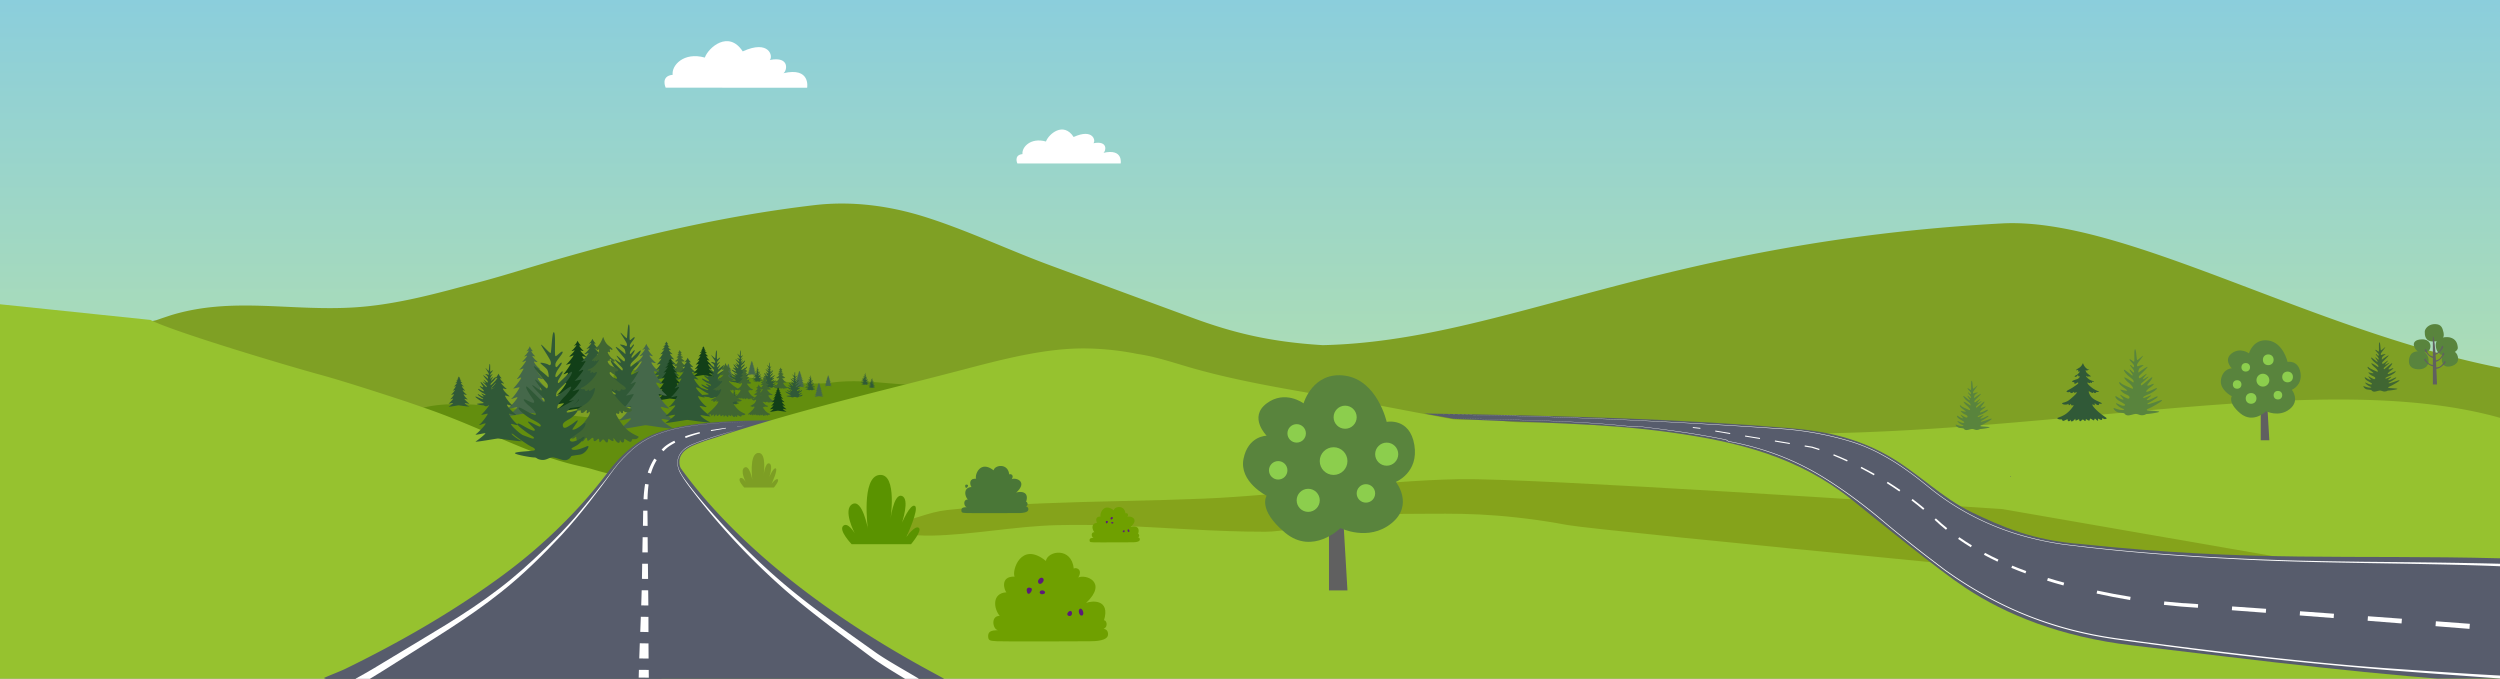 <svg id="Слой_2" data-name="Слой 2" xmlns="http://www.w3.org/2000/svg" xmlns:xlink="http://www.w3.org/1999/xlink" viewBox="0 0 2800 760"><rect x="0" y="0" width="2800" height="760" fill="#333333" stroke="none"/><defs><style>.cls-1{fill:url(#Безымянный_градиент_5);}.cls-2{fill:#9ecbdd;}.cls-3{fill:#6ca200;}.cls-4{fill:#96c22f;}.cls-5{fill:#7fa024;}.cls-6{fill:#fff;}.cls-7{fill:#638e0e;}.cls-8{fill:#575c6c;}.cls-9{fill:#707d00;opacity:0.43;isolation:isolate;}.cls-10{fill:#6fa000;}.cls-11{fill:#5c1b79;}.cls-12{fill:#4a7737;}.cls-13{fill:#7d9e24;}.cls-14{fill:#5a9300;}.cls-15{fill:#45684a;}.cls-16{fill:#305937;}.cls-17{fill:#123f18;}.cls-18{fill:#406632;}.cls-19{fill:#fcf9f9;}.cls-20{fill:#606060;}.cls-21{fill:#59843d;}.cls-22{fill:#8cce4d;}</style><linearGradient id="Безымянный_градиент_5" x1="1399.99" y1="760.65" x2="1399.99" y2="-0.37" gradientUnits="userSpaceOnUse"><stop offset="0" stop-color="#c7e995"/><stop offset="1" stop-color="#8bcedc"/></linearGradient></defs><title>road right</title><path class="cls-1" d="M2800.37-.37H-.39v761H2800.37ZM2251.91,534.21a.5.5,0,0,1,0-1A.5.5,0,0,1,2251.91,534.21Z"/><g id="Слой_6" data-name="Слой 6"><rect class="cls-2" x="359.43" y="703.91" width="82.12" height="27.73"/></g><path class="cls-3" d="M1479.63,394.57c-65.37,2.11-126.83,4.07-185.28,5.88-64.8,2-125.91,3.84-184.56,5.51C847.42,413.4,634,417.52,358.26,419.41q-40,.27-81.84.48c-62.73.32-128.91.54-199.68.67-26.35.05-51.56-1.49-77.13-3.75V733.16h1902v-368C1814.33,374.55,1665.21,388.57,1479.63,394.57Z"/><path class="cls-4" d="M1254.15,484.48s-98.77-22.07-211.64-14.72c-63.37,4.14-263,57.38-263,57.38H742.23S457,425.61,308.83,403.53C201.83,387.59,66.51,430.4-.39,455.41V750l1473.24,6.74L1641.16,479.7C1447.12,432.75,1254.15,484.48,1254.15,484.48Z"/><rect class="cls-4" x="1254.7" y="477.67" width="646.92" height="279.1"/><rect class="cls-4" x="-0.39" y="465.34" width="443.26" height="287"/><path class="cls-5" d="M2800.37,412c-213.92-42.32-422.18-169.21-558.48-161.75C1857,271.33,1683.08,382,1481.52,386.57c-59.37-3.6-100.73-13.94-146.2-30.68q-80-29.43-159.92-59c-46.51-17.18-91.39-38.71-138.73-53.72-40.41-12.81-82.7-18.31-124.34-13.43C807.5,242,703.81,266.69,602.75,296.81c-26.93,8-53.87,16.42-81.17,23.11C480.63,331,439,341.7,396.49,344.31c-72,4.41-136.55-12.25-205.34,8.84l-1.37.46c-3.7,1.23-7.41,2.46-11.11,3.73l-3,1.06c-2.41.86-12.48,2.08-11.78,6.09a3.1,3.1,0,0,0,.76,1.37c3.07,3.59,7.89,5.05,11.88,7.29,3.1,1.73,9.77,7.19,13.26,7.19l1.37.7q5.08,2.67,10.28,5.28c5.77,2.93,11.64,5.79,17.61,8.63q27.42,13.05,57.38,24.94c47.35,18.86,99.05,35.64,153.72,50.55l.71.19q8.36,2.26,16.8,4.48c2.7.72,5.4,1.43,8.13,2.12,1.7.45,3.42.89,5.12,1.32.68.17,1.38.34,2.05.52,1.08.28,2.17.54,3.24.83l1.26.31c.24.05.47.12.71.18l4.43,1.11q8,2,16.15,3.95l3.41.82,5.34,1.26c.19.06.39.1.58.14q11.1,2.63,22.32,5.16c2.86.65,5.73,1.27,8.61,1.92q9,2,18.15,3.94c1.29.29,2.59.57,3.88.84q31.66,6.71,64.05,12.76c33.57,6.29,67.62,12.06,101.92,17.34q10.83,1.67,21.72,3.27l1.78.26c3.9.59,7.8,1.15,11.7,1.71l7.58,1.09,2,.27c38,5.37,76.11,10.18,114.08,14.47l4.53.51c47.62,5.34,95,9.87,141.37,13.7,1.12.08,2.24.19,3.35.28,3.93.31,7.83.62,11.73.95q21.47,1.7,42.62,3.22c61.12,4.37,120.06,7.58,175.26,9.84,56.08,2.31,108.28,3.65,155,4.29,2.77,0,34.48.45,82,1.07L1755.42,588c37.58.49,665.1-22.09,1044.95-35.19ZM2251.91,534.21a.5.5,0,0,1,0-1A.5.5,0,0,1,2251.91,534.21Z"/><path class="cls-6" d="M745.56,98.22s-6.15-13,7.83-14.46c-1.44-10.33,12.24-25.93,36-19.27,4-11.26,26.68-31.13,42.45-6.93,30-13.75,34.3,6.07,30.29,9.64C885.42,62.59,881.3,80,877.39,82,908.23,74.78,904,98.23,904,98.23Z"/><path class="cls-6" d="M1139.47,183.14s-4.48-9.49,5.72-10.57c-1-7.55,9-18.94,26.29-14.08,2.94-8.22,19.49-22.74,31-5.06,22-10,25.06,4.43,22.13,7,17-3.36,14,9.37,11.15,10.79,22.53-5.26,19.41,11.87,19.41,11.87H1139.47Z"/><path class="cls-7" d="M653.19,536.34c1.2.24,2.34.53,3.44.85.72-.05,1.43-.08,2.14-.11.5,0,1,0,1.46,0,2.2-.83,4.33-1.72,6.58-2.5s4.3-1.4,6.5-2a109.79,109.79,0,0,1,13-2.55c4.73-.67,9.48-1.25,14.18-1.79,9.67-1.11,19.28-2,29-3.27a168.83,168.83,0,0,0,27.67-5.91c8.19-2.58,16.44-5.84,23.07-9.9a29.44,29.44,0,0,0,7.37-6.74,29.85,29.85,0,0,1,6.77-6.09c5.76-3.69,13.47-5.85,20.46-8.39a60.6,60.6,0,0,0,10.21-4.56,27.15,27.15,0,0,0,3.91-2.79l.29-.31c1.86-2.1,3.05-4.15,3-6.19a5.24,5.24,0,0,0-2.39-4.13c-8.56.62-17,.89-25.34.76-32.24-.48-61.46-7.07-95.59-2.51-56.23,7.51-191.48-30.39-242.93-8.8-9.55,4,70.52,79.11,60.48,82.56,2,.17,4.12.32,6.21.43,23.46,1.26,49-1.19,74.12-4,11.11-1.22,22.65-3,33.41-3.13A64.1,64.1,0,0,1,653.19,536.34Z"/><path class="cls-7" d="M875.11,496.69c1.2.24,2.34.53,3.44.85.72-.05,1.43-.08,2.14-.11l1.46,0c2.2-.82,4.33-1.71,6.57-2.49s4.3-1.4,6.5-2a112.2,112.2,0,0,1,13-2.54c4.73-.67,9.48-1.25,14.19-1.79,9.67-1.11,19.28-1.95,29-3.27a169.16,169.16,0,0,0,27.68-5.91c8.19-2.58,16.44-5.84,23.07-9.9a29.8,29.8,0,0,0,7.37-6.74,29.85,29.85,0,0,1,6.77-6.09c5.75-3.69,13.46-5.85,20.46-8.39a61.67,61.67,0,0,0,10.2-4.56,26.72,26.72,0,0,0,3.92-2.79l.29-.31c1.86-2.1,3-4.15,3-6.2a5.19,5.19,0,0,0-2.39-4.12c-8.56.61-17,.89-25.34.76-32.24-.48-61.46-7.07-95.58-2.51-56.24,7.51-191.48-30.39-242.94-8.8-9.55,4,70.52,79.11,60.49,82.56,2,.17,4.11.32,6.21.43,23.46,1.26,49-1.19,74.11-4,11.11-1.22,22.65-3,33.42-3.13A64.22,64.22,0,0,1,875.11,496.69Z"/><path class="cls-8" d="M684,524.67c6.93-8.43,14-16.38,25.09-24.88,10.2-7.81,23.38-16.26,52.7-21.88,27.48-5.28,61.7-7.21,113.9-7.08-2.68,9.87,26.64,23.31-12.24,17-30.75-5-13.41-7.26-43.62,1.43-12.76,3.67-25.82,5.51-38.39,10-7.38,2.65-15.63,7.12-17.89,16.29a29.5,29.5,0,0,0-.59,9.42c.55,6.83,2.77,15.34,7.41,26.25C758.37,523.1,711.49,526.85,684,524.67Z"/><path class="cls-4" d="M2800.37,468.06c-237.67-66.94-619,55.09-997,5.5-36.43-6.61-87.52,3.89-124-2.74-15.69-2.85-39.17,1.14-54.87-1.72-37.75-6.87-75.37-14.44-113.15-21.15-44.5-7.89-89.58-14.91-133.93-25-13.32-3-26.57-6.33-39.71-10-14.27-4-28.8-8.83-43.42-12.46a204.42,204.42,0,0,0-20.37-4.07,311.29,311.29,0,0,0-54.19-6.09c-36-1-74,6.74-110,15.67-10.53,2.61-20.88,5.32-31,8q-34.35,8.94-68.76,17.63c-69.9,17.69-139.6,35.53-208.05,58.34-4.91,1.64-11.11,3.32-16,5.22s-9.9,3.61-14.43,6.33c-6.05,3.55-11.4,9.37-10.44,18a12.28,12.28,0,0,0,.63,3c1.31,3.2,1.49,3,1.23,3.83-.43,1.23-.6,2.4-1.91,2.51l-.35,0c-5.48.4-19.12.63-31.62.72h-.79c-4,0-7.92.06-11.36.08-7.22,0-12.45,0-12.78,0-4-.21-7.94-.5-11.81-.86-.11,0-.21,0-.32,0h-.25a.35.35,0,0,0-.14,0,.75.75,0,0,0-.34.1c-.88.44-2.23,2.48-3,2.4-.52-.05-1-.1-1.55-.17s-.85-.11-1.28-.19a2.42,2.42,0,0,1-.47-.06c-1-.14-1.92-.3-2.86-.47-9.68-1.82-18.49-5.25-27.51-7.17a346.68,346.68,0,0,1-39.65-10.84l-5.27-1.81c-41.77-14.58-80.25-35-132.39-53.15l-.16-.06-.05,0h-.06q-10.41-3.64-20.94-7.25l-.18-.08s-66.18-21.93-97.77-30.5c-33.73-9.15-164-47.93-189.66-61.24,0,0-90.61-9.42-169-17.59V761.1H2800.37Zm-548.46,66.15a.5.5,0,0,1,0-1A.5.5,0,0,1,2251.91,534.21Z"/><path class="cls-8" d="M1057.51,760.34c-15-9.44-193.27-95.75-294.53-235.2a2.31,2.31,0,0,0-.14-.19l-.78.09-39.36,0-35.39-.39h-.15l-3.15,0-2.61,3.48q-2.53,3.36-5.12,6.67-9.4,12.06-19.41,23.58a586.3,586.3,0,0,1-85.11,79.37q-6.07,4.65-12.24,9.14C505,686.56,447.34,719.49,387,749c-5.78,2.83-19.07,7.8-24.27,10.4a17.63,17.63,0,0,0,2.3,1Z"/><path class="cls-6" d="M771.57,544.51A775.69,775.69,0,0,0,878.32,659.94c31,27,64.71,51.49,97.55,76.09,3.07,2.28,6.21,4.43,9.36,6.52,9.39,6.23,19,12,28.51,17.79h14.89l.27-.3c-13-7.84-27.16-15.7-39.68-23.64-3.13-2-6.21-4-9.19-6.13-33.24-23.77-67.56-47.51-98.89-73.64-34.37-28.76-65.85-61-94.79-95.19-4.82-5.73-9.55-11.52-14.1-17.45-4.35-6-9.28-11.86-12-18.81l-.35.11a26.82,26.82,0,0,0,2.31,5.15A147.67,147.67,0,0,0,771.57,544.51Z"/><path class="cls-6" d="M414.19,760.34c10.06-6,19.88-12.26,29.72-18.5,39.5-25.17,80.43-49.24,117.11-78.55,24.66-19.47,47-41.66,68.43-64.55,21.13-23.12,40.17-48.12,58.47-73.52l-.3-.21c-13.92,18.87-28.86,37-44,54.87-10.25,11.79-21.21,22.93-32.42,33.8C594.4,630,577,645.76,558.34,659.84c-37,28.35-78.51,51.52-118.31,75.79-13.35,8.11-28.16,17.18-41.78,24.5l.18.21Z"/><polygon class="cls-6" points="715.32 758.89 715.58 750.22 726.56 750.31 726.67 758.98 715.32 758.89"/><polygon class="cls-6" points="715.97 737.47 716.56 720.46 726.32 720.63 726.43 737.59 715.97 737.47"/><polygon class="cls-6" points="717.07 707.72 717.72 690.77 726.25 690.9 726.29 707.91 717.07 707.72"/><polygon class="cls-6" points="718.17 678.05 718.69 661.09 725.98 661.14 726.16 678.14 718.17 678.05"/><polygon class="cls-6" points="718.98 648.36 719.24 631.39 725.65 631.39 725.85 648.39 718.98 648.36"/><polygon class="cls-6" points="719.43 618.65 719.76 601.64 725.36 601.7 725.5 618.66 719.43 618.65"/><polygon class="cls-6" points="720.1 588.91 720.36 571.94 725.15 571.96 725.35 588.96 720.1 588.91"/><path class="cls-6" d="M720.77,559.13A150.16,150.16,0,0,1,722.51,542l3.93.6a149.5,149.5,0,0,0-1.23,16.7Z"/><path class="cls-6" d="M725.51,529.35a65.49,65.49,0,0,1,7.36-15.74l2.69,1.69A62.4,62.4,0,0,0,729,530.42Z"/><path class="cls-6" d="M741,503.46c1.07-1,2.05-2,3.17-3a38.12,38.12,0,0,1,3.54-2.63,65.38,65.38,0,0,1,7.56-4.22l1.06,2.11A62.55,62.55,0,0,0,749.2,500a33.26,33.26,0,0,0-3.2,2.53c-1,.9-2,2-2.93,2.92Z"/><path class="cls-6" d="M767.19,488.72a155.45,155.45,0,0,1,16.4-4.79l.37,1.51a153.25,153.25,0,0,0-16.06,5.18Z"/><path class="cls-6" d="M796.16,481.61q8.4-1.35,16.83-2.43l.09.65q-8.37,1.34-16.71,2.93Z"/><polygon class="cls-6" points="825.63 477.68 834.25 476.75 825.67 477.94 825.63 477.68"/><path class="cls-9" d="M2800.37,667.05l-557.7-96.89c-84.9-5.63-527.29-34.92-607.93-33.49-95.21,1.69-192.65,18-287.45,21.82-30.7,1.23-61.64,2-92.59,2.69-58.92,1.4-117.88,2.88-175.26,8.18q-9.63.89-19.2,1.92c-20.62,2.24-38.06,11.65-58.46,14.25-8.76,1.12-46.45,3.78-28.65,7.54,18.18,3.84,51.18,7.21,70.65,6.81,46.56-1,92.94-10.5,139.46-11.69,24.5-.63,48.15-.19,71.46.71,53.82,2.08,105.87,6.67,162.54,6.65,17.15,0,46.22-5.71,74.44-11,24.53-4.59,48.43-8.89,63.34-8.89,66.36,0,98.78-2.6,167.7,6.93,10.74,1.49,21.66,3.35,32.7,5.41,34.76,6.46,673.46,67.86,1044.95,101.89Z"/><path class="cls-10" d="M1268,607.36c2.8,0,8.56-.19,8.56-3.08a2.23,2.23,0,0,0-2.1-2.47c2.62-1,1-4.32.17-3.71,3.15-9.68-5.76-8.85-8.38-7.82,10.3-9.27-.17-13-3.66-11.33,2.44-3.91-1.57-4.74-2.1-3.91-1-9.88-12.22-8-13.09-3.5-11.7-9.06-16.06,4.53-14.66,7-7.16-.2-4.72,6.39-3.84,7-7,.41-5.94,7.4-3.15,10.5-4.54,0-3.14,6.38-.7,6.38-1.74.21-4.89-.2-4.71,2.89.1,1.84.87,1.85,4,2.06S1266.78,607.36,1268,607.36Z"/><path class="cls-11" d="M1244.18,579.67c-1.23,1.44.34,3.09,1.74,1.44S1245.4,578.23,1244.18,579.67Z"/><path class="cls-11" d="M1238.6,585.44c.69,2.25,3-1,2.09-1.64S1237.89,583.17,1238.6,585.44Z"/><path class="cls-11" d="M1245.05,584.82c-1.22.61-.17,2.06,1.4,1.44S1246.27,584.2,1245.05,584.82Z"/><path class="cls-11" d="M1257.8,594.5c-1.22,1.44,1.22,2.26,1.74,1S1259,593.06,1257.8,594.5Z"/><path class="cls-11" d="M1264.77,593.88c-.87-2.06-2.44-.82-1.74,1S1265.65,595.94,1264.77,593.88Z"/><path class="cls-10" d="M1220.56,718.21c6.69,0,20.45-.5,20.45-7.76q0-5.43-5-6.2c6.26-2.58,2.51-10.86.42-9.31,7.51-24.3-13.77-22.23-20-19.65,24.61-23.27-.42-32.58-8.76-28.45,5.84-9.82-3.76-11.89-5-9.82-2.51-24.83-29.21-20.18-31.3-8.8-28-22.75-38.4,11.38-35,17.58-17.11-.52-11.27,16-9.18,17.58-16.69,1-14.18,18.63-7.51,26.38-10.85,0-7.51,16-1.67,16-4.18.52-11.68-.52-11.27,7.25.25,4.61,2.09,4.65,9.6,5.17S1217.64,718.21,1220.56,718.21Z"/><path class="cls-11" d="M1163.61,648.65c-2.92,3.62.83,7.75,4.17,3.62S1166.53,645,1163.61,648.65Z"/><path class="cls-11" d="M1150.25,663.12c1.67,5.67,7.1-2.58,5-4.13S1148.58,657.44,1150.25,663.12Z"/><path class="cls-11" d="M1165.7,661.57c-2.92,1.55-.42,5.18,3.33,3.63S1168.62,660,1165.7,661.57Z"/><path class="cls-11" d="M1196.15,685.88c-2.92,3.62,2.92,5.69,4.18,2.58S1199.07,682.27,1196.15,685.88Z"/><path class="cls-11" d="M1212.85,684.33c-2.09-5.17-5.84-2.07-4.18,2.58S1214.93,689.5,1212.85,684.33Z"/><path class="cls-12" d="M1140.33,574.64c3.74,0,11.41-.26,11.41-4.12a3,3,0,0,0-2.79-3.29c3.5-1.38,1.4-5.77.24-5,4.19-12.91-7.69-11.81-11.18-10.44,13.74-12.37-.23-17.31-4.89-15.11,3.26-5.22-2.09-6.32-2.8-5.22-1.39-13.19-16.29-10.71-17.46-4.67-15.61-12.09-21.43,6-19.57,9.34-9.55-.28-6.29,8.52-5.12,9.34-9.32.55-7.92,9.89-4.2,14-6,0-4.19,8.52-.93,8.52-2.33.28-6.53-.28-6.29,3.85.14,2.45,1.16,2.47,5.35,2.74S1138.7,574.64,1140.33,574.64Z"/><path class="cls-12" d="M1088.61,537.7c-1.63,1.92.47,4.12,2.33,1.92S1090.24,535.77,1088.61,537.7Z"/><path class="cls-12" d="M1081.16,545.38c.93,3,4-1.38,2.79-2.2S1080.23,542.37,1081.16,545.38Z"/><path class="cls-12" d="M1089.78,544.56c-1.63.82-.23,2.75,1.86,1.92S1091.41,543.74,1089.78,544.56Z"/><path class="cls-12" d="M1106.77,557.47c-1.63,1.92,1.63,3,2.33,1.38S1108.41,555.55,1106.77,557.47Z"/><path class="cls-12" d="M1116.09,556.65c-1.16-2.75-3.26-1.1-2.33,1.38S1117.26,559.39,1116.09,556.65Z"/><path class="cls-13" d="M833.53,546s-7.35-7.64-4.75-10.19,6.48,4.08,6.48,4.08-6.92-13.25-1.3-16.3,8.64,13.76,8.64,13.76-3.89-29.06,6.48-30.07,6,26,6,26,1.72-15.79,6.48-14.27,0,15.3,0,15.3,4.75-11.22,7.35-9.69-4.75,17.33-4.75,17.33,4.75-6.63,6.91-5.1S866.8,546,866.8,546H833.53Z"/><path class="cls-14" d="M953.8,609.46s-14.7-15.3-9.52-20.4,13,8.17,13,8.17-13.84-26.53-2.6-32.65S972,592.12,972,592.12s-7.78-58.14,13-60.18S997,584,997,584s3.45-31.62,13-28.56,0,30.6,0,30.6,9.51-22.45,14.69-19.39-9.51,34.68-9.51,34.68,9.51-13.26,13.84-10.2-8.65,18.36-8.65,18.36H953.8Z"/><path class="cls-15" d="M815.72,407.2a3.7,3.7,0,0,1-.89,1.3c0,.12.54-.23.59-.12a4.91,4.91,0,0,1-1.17,1.48c.09.17.68-.23.73-.12a5.48,5.48,0,0,1-1.28,1.54c.2.23,1-.35,1-.23a9.2,9.2,0,0,1-1.82,2.36c.05.18,1.08-.35,1.13-.23a12.45,12.45,0,0,1-1.77,2.72c.09.23,1-.53,1.13-.3a10.81,10.81,0,0,1-2.12,2.85c.1.17,1.62-.42,1.67-.24a9.88,9.88,0,0,1-2.21,3c.06.23,1.58-.59,1.68-.36a11.69,11.69,0,0,1-2.56,3c0,.29,2.46-.48,2.51-.3a12.44,12.44,0,0,1-2.51,2.25c0,.24,5.36-.83,5.7-.83s6,1,6.1.71a6.93,6.93,0,0,1-2.61-2c.05-.23,2.51.53,2.61.24-1.37-1-2.9-2.72-2.8-2.91s1.77.53,1.82.24a7.16,7.16,0,0,1-2.26-3c.05-.17,1.67.59,1.77.24-1.53-1.36-2.36-2.49-2.31-2.72s1.32.47,1.37.17a8,8,0,0,1-1.87-2.66c0-.17,1.09.35,1.13.12-1.08-.88-1.77-1.95-1.67-2.07s.83.29.93.06a5.71,5.71,0,0,1-1.38-1.54c0-.18.69.23.74.06a4.71,4.71,0,0,1-1-1.36c0-.12.35.12.39-.06A4.33,4.33,0,0,1,815.72,407.2Z"/><path class="cls-16" d="M704.31,363.37c1.67.34.24,17.35,1.2,17.63s4.56-4.33,5.29-3.18-5,6.65-5.29,9,.48,2.6,1.21,2,2.88-3.76,3.36-2.89-2.4,4-3.6,6.36-1.44,4.63-.25,4,4.09-4.91,4.56-4-2.4,4.91-3.12,6.36-.47,2.89.72,1.73,8.41-8.38,9.13-7.81-1.68,4.63-3.84,7.23-7,6.36-7.45,8.38-.24,3.18,1,2,9.36-7.52,9.84-6.65-2.64,5.2-4.8,7.23-5,5.78-5.29,7.22-.47,2.32,2.16.87,6.48-3.46,9.37-5.2,3.84-4,4.32-3.46.48,2.31-1.68,4.62-7.44,6.65-7.44,7.23,1,.58,3.36,0,4.56-1.45,4.8-1.15-2.4,4.33-6,6.36-5.52,3.18-4.81,5.49,3.37.29,5.77-1.15,4.55-3.76,5-3.18-4.32,6.36-3.84,6.65,2.16,0,5-2,4.33-3.47,4.56-2.6-.72,3.76-3.84,6.07-7.68,5.2-7.68,6.08,1,2,4.08.86,6.48-3.76,6.72-2.89-3.12,4.63-5.52,6.07-4.08,2-4.08,2.6,1.93,1.45,6.48,0,5.77-2.6,6-1.73-2.4,5.49-6.48,6.07-6,.87-6.24,1.16a5.28,5.28,0,0,1-4.08,2.89c-2.88.29-7.45-2.31-10.09-2s-4.32,2.32-7.92,1.74-2.88-1.74-5-1.74-14.17-2-14.17-3.18,13-1.44,14.17-2,.24-1.74-1.93-2.6-15.84-10.13-15.6-11.56,6.48,2,10.56,3.46,6.24,2.6,6.72,1.74-1.92-1.74-5.76-4.63-7-5.2-6.24-6.08,4.56,2,8.17,3.76,4.32,1.74,4.55.87-5.52-5.49-5-6.07,4.33,1.73,6.24,2.6,2.88,1.44,3.12.28-3.61-3.18-7-4.91-9.6-6.65-9.37-8.09,5,2,8.17,3.46,4.55,2,4.55.87-2.4-3.76-4.8-5.78-4.32-4.05-4.08-4.91,6.73,3.46,7.45,2.31-.72-2.31-3.12-6.07-2.88-5.2-2.4-5.78,11.52,11.27,12.48,11.55,1.21-1.73.25-2.89-8.89-9-8.41-9.54,5.76,4.33,6.72,3.76-5-7.23-4.55-7.81,7.92,6.94,8.64,6.36,1.2-2.31-.25-4S689,389.1,689.67,388.52s9.36,6.64,10.32,7.8.47-3.46-.48-5.19-5.76-4.92-5-5.2,4.8.58,6,1.44,2.16-.28,1.44-2.6-7.2-11.56-7-12.14,6.24,6.36,7,6.08S702.87,363.09,704.31,363.37Z"/><path class="cls-16" d="M861.84,406c.51.1.07,5.23.37,5.32s1.37-1.31,1.59-1-1.52,2-1.59,2.7.14.79.36.61.87-1.14,1-.88-.72,1.23-1.08,1.92-.43,1.39-.07,1.22,1.23-1.48,1.38-1.22-.73,1.48-.94,1.91-.15.88.21.52,2.54-2.53,2.76-2.35-.51,1.39-1.16,2.18-2.1,1.92-2.25,2.53-.07,1,.29.61,2.82-2.27,3-2-.8,1.56-1.45,2.18a6.54,6.54,0,0,0-1.59,2.18c-.07.44-.15.71.65.26s2-1.05,2.82-1.56,1.16-1.23,1.3-1.05.15.7-.51,1.39-2.24,2-2.24,2.19.28.17,1,0a6.05,6.05,0,0,1,1.45-.35,4.36,4.36,0,0,1-1.81,1.91c-1.09.61-1.67,1-1.45,1.66s1,.09,1.74-.35,1.38-1.13,1.53-1-1.3,1.92-1.16,2,.65,0,1.52-.6,1.3-1,1.38-.79a2.42,2.42,0,0,1-1.16,1.83c-1,.7-2.32,1.56-2.32,1.82s.29.61,1.24.26,2-1.13,2-.87-.94,1.39-1.66,1.83-1.23.6-1.23.79.58.43,2,0,1.74-.79,1.81-.52a2.55,2.55,0,0,1-2,1.82,7.85,7.85,0,0,0-1.88.35,1.57,1.57,0,0,1-1.23.88c-.87.08-2.25-.71-3-.61s-1.3.7-2.39.52-.87-.52-1.53-.52-4.27-.61-4.27-1,3.91-.44,4.27-.61.07-.52-.58-.79-4.78-3-4.71-3.49,2,.61,3.19,1,1.88.79,2,.52-.58-.52-1.74-1.4-2.1-1.57-1.88-1.83,1.38.61,2.46,1.14,1.3.52,1.38.26-1.67-1.66-1.53-1.83,1.3.52,1.88.79.87.43,1,.09-1.09-1-2.1-1.49-2.89-2-2.82-2.44,1.52.61,2.46,1.05,1.37.61,1.37.26-.72-1.14-1.44-1.74-1.3-1.22-1.23-1.48,2,1,2.24.7-.22-.7-.94-1.83-.87-1.57-.73-1.74,3.47,3.4,3.77,3.49.36-.52.07-.88-2.68-2.7-2.54-2.87,1.74,1.31,2,1.13-1.53-2.18-1.38-2.35,2.39,2.09,2.61,1.91a.89.89,0,0,0-.07-1.22c-.44-.52-3-3.49-2.83-3.67s2.83,2,3.11,2.36.15-1.05-.14-1.57-1.75-1.48-1.53-1.57a3.92,3.92,0,0,1,1.81.44c.37.26.65-.09.43-.79s-2.17-3.49-2.09-3.67,1.88,1.92,2.09,1.83S861.41,405.93,861.84,406Z"/><path class="cls-16" d="M548.59,407.56c.85.18.12,8.76.61,8.9s2.3-2.19,2.66-1.6-2.54,3.35-2.66,4.52.24,1.32.6,1,1.46-1.9,1.7-1.46-1.21,2-1.82,3.21-.73,2.33-.12,2,2.06-2.48,2.3-2-1.21,2.47-1.57,3.2-.25,1.46.36.88,4.24-4.23,4.6-3.95-.85,2.34-1.94,3.65-3.52,3.21-3.76,4.23-.12,1.6.49,1,4.72-3.79,5-3.35-1.33,2.63-2.43,3.65a11,11,0,0,0-2.66,3.65c-.13.72-.25,1.17,1.09.44s3.27-1.75,4.72-2.63,1.94-2,2.18-1.75.25,1.17-.85,2.33-3.76,3.36-3.76,3.65.49.3,1.7,0a10.6,10.6,0,0,1,2.43-.58,7.28,7.28,0,0,1-3,3.21c-1.82,1-2.79,1.6-2.43,2.77s1.7.15,2.91-.58,2.31-1.9,2.55-1.6-2.18,3.2-1.94,3.35,1.09,0,2.55-1,2.18-1.75,2.3-1.32-.36,1.9-1.94,3.07-3.87,2.62-3.87,3.06.48,1,2.06.45,3.27-1.9,3.39-1.46-1.57,2.33-2.79,3.07-2.06,1-2.06,1.32,1,.72,3.28,0,2.91-1.32,3-.88-1.21,2.77-3.27,3.07a13.41,13.41,0,0,0-3.16.58,2.63,2.63,0,0,1-2.06,1.45c-1.46.15-3.76-1.17-5.09-1s-2.18,1.17-4,.88-1.46-.88-2.55-.88-7.15-1-7.15-1.6,6.54-.73,7.15-1,.12-.88-1-1.32-8-5.11-7.88-5.84,3.28,1,5.33,1.75,3.16,1.32,3.4.87-1-.87-2.91-2.33-3.52-2.62-3.16-3.06,2.31,1,4.12,1.89,2.18.88,2.3.45-2.79-2.78-2.54-3.07,2.18.87,3.15,1.31,1.46.73,1.58.15-1.82-1.6-3.52-2.48-4.84-3.35-4.72-4.08,2.54,1,4.11,1.75,2.31,1,2.31.44S540.7,436,539.48,435s-2.18-2-2.06-2.47,3.4,1.75,3.76,1.17-.36-1.17-1.58-3.07-1.45-2.63-1.21-2.92,5.81,5.69,6.3,5.84.61-.88.12-1.46-4.48-4.52-4.24-4.81,2.92,2.19,3.4,1.89-2.55-3.64-2.3-3.94,4,3.5,4.35,3.21a1.47,1.47,0,0,0-.12-2.05c-.72-.87-5.08-5.84-4.72-6.12s4.72,3.35,5.21,3.94.24-1.75-.24-2.63-2.92-2.48-2.55-2.62a6.43,6.43,0,0,1,3,.72c.61.44,1.09-.14.73-1.31s-3.64-5.84-3.52-6.13,3.15,3.21,3.52,3.07S547.86,407.42,548.59,407.56Z"/><path class="cls-16" d="M802.43,392.48c1.05.19.14,9.82.75,10s2.88-2.46,3.33-1.8-3.18,3.77-3.33,5.07.3,1.48.75,1.15,1.82-2.13,2.13-1.64-1.52,2.3-2.27,3.6-.91,2.62-.15,2.3,2.57-2.78,2.88-2.3-1.52,2.79-2,3.61-.3,1.64.45,1,5.29-4.75,5.75-4.42-1,2.62-2.41,4.1-4.4,3.6-4.69,4.75-.15,1.8.6,1.14,5.91-4.26,6.21-3.77-1.67,2.95-3,4.1-3.18,3.27-3.32,4.1-.31,1.31,1.36.49,4.09-2,5.9-2.94,2.42-2.3,2.72-2,.3,1.31-1.06,2.62-4.69,3.76-4.69,4.09.6.33,2.12,0,2.88-.82,3-.65-1.51,2.46-3.78,3.6-3.49,1.8-3,3.11,2.12.17,3.63-.66,2.88-2.13,3.18-1.8-2.72,3.6-2.42,3.77,1.37,0,3.19-1.14,2.72-2,2.87-1.48-.45,2.13-2.42,3.44-4.84,2.95-4.84,3.44.61,1.15,2.57.5,4.09-2.14,4.24-1.64-2,2.62-3.48,3.44-2.58,1.14-2.58,1.47,1.22.83,4.09,0,3.63-1.47,3.79-1-1.52,3.11-4.09,3.44a17.92,17.92,0,0,0-3.93.66,3.27,3.27,0,0,1-2.58,1.64c-1.82.16-4.68-1.31-6.36-1.14s-2.72,1.3-5,1-1.82-1-3.18-1-8.93-1.15-8.93-1.81,8.17-.82,8.93-1.14.15-1-1.21-1.47-10-5.74-9.84-6.55,4.09,1.14,6.67,2,3.93,1.48,4.23,1-1.21-1-3.63-2.62-4.39-2.94-3.93-3.44,2.88,1.15,5.15,2.14,2.72,1,2.87.49-3.48-3.11-3.18-3.44,2.72,1,3.94,1.47,1.82.83,2,.17-2.27-1.8-4.39-2.78-6.06-3.77-5.9-4.59,3.18,1.15,5.15,2,2.87,1.14,2.87.49-1.51-2.13-3-3.27-2.72-2.3-2.57-2.78,4.23,2,4.68,1.3-.45-1.3-2-3.44-1.82-2.94-1.52-3.27,7.26,6.39,7.87,6.55.75-1,.15-1.64-5.6-5.08-5.3-5.4,3.63,2.46,4.24,2.13-3.18-4.1-2.88-4.42,5,3.93,5.45,3.6.76-1.31-.14-2.29-6.36-6.55-5.91-6.88,5.91,3.77,6.51,4.42.31-2-.3-2.95-3.63-2.78-3.18-2.95a8.75,8.75,0,0,1,3.79.83c.76.49,1.36-.17.91-1.48s-4.55-6.55-4.4-6.88,3.94,3.61,4.4,3.44S801.52,392.31,802.43,392.48Z"/><path class="cls-16" d="M907.88,420.42c.33.06,0,3.07.23,3.12s.91-.76,1-.56-1,1.18-1,1.58.1.46.24.36.56-.67.66-.51-.47.72-.71,1.12-.29.82,0,.72.81-.86.9-.72-.46.87-.61,1.13-.1.51.14.3,1.65-1.48,1.79-1.37-.33.81-.75,1.27-1.37,1.13-1.47,1.48,0,.57.19.36,1.85-1.33,1.94-1.18-.52.92-1,1.27a4.12,4.12,0,0,0-1,1.28c0,.25-.09.4.43.15s1.27-.61,1.84-.92.76-.72.85-.61.1.41-.33.81-1.46,1.18-1.46,1.28.19.1.66,0a5,5,0,0,1,.94-.21,2.78,2.78,0,0,1-1.18,1.13c-.71.36-1.08.56-.94,1s.66.05,1.13-.21.9-.67,1-.57-.85,1.13-.75,1.18.42,0,1-.35.84-.62.9-.46-.14.67-.76,1.07-1.51.92-1.51,1.08.2.35.81.15,1.27-.66,1.33-.51-.62.82-1.09,1.08-.8.35-.8.46.38.25,1.27,0,1.14-.46,1.18-.31a1.6,1.6,0,0,1-1.27,1.08,4.68,4.68,0,0,0-1.23.21,1.06,1.06,0,0,1-.81.51c-.56.05-1.46-.41-2-.36s-.85.41-1.56.3-.57-.3-1-.3a9.18,9.18,0,0,1-2.78-.56c0-.21,2.54-.25,2.78-.36s0-.3-.38-.46-3.12-1.78-3.07-2,1.27.35,2.08.61,1.23.46,1.32.31-.38-.31-1.13-.82-1.37-.92-1.23-1.07.9.35,1.6.67.85.3.9.15-1.08-1-1-1.07.84.3,1.23.46.56.25.61,0-.71-.57-1.37-.87-1.89-1.18-1.84-1.43,1,.36,1.6.62.9.35.9.15-.47-.66-.94-1-.85-.72-.81-.87,1.33.62,1.46.41-.13-.41-.61-1.07-.56-.92-.47-1,2.27,2,2.45,2,.24-.3,0-.51-1.75-1.59-1.66-1.69,1.14.76,1.33.67-1-1.28-.9-1.38,1.56,1.23,1.69,1.12.24-.4,0-.72-2-2-1.84-2.14a8.74,8.74,0,0,1,2,1.37c.19.21.1-.61-.09-.91s-1.14-.87-1-.92a2.61,2.61,0,0,1,1.18.25c.23.15.42-.05.28-.46s-1.41-2-1.37-2.15,1.23,1.13,1.37,1.07S907.59,420.37,907.88,420.42Z"/><path class="cls-16" d="M848.71,410.84c.33.06,0,3.07.23,3.12s.9-.76,1-.57-1,1.18-1,1.59.1.46.23.36.57-.67.66-.52-.46.72-.71,1.13-.28.82,0,.72.81-.87.9-.72-.47.87-.61,1.13-.1.51.13.3,1.66-1.48,1.8-1.38-.33.82-.76,1.28-1.37,1.12-1.46,1.48,0,.56.19.35,1.84-1.32,1.93-1.17-.52.91-.94,1.27a3.86,3.86,0,0,0-1,1.27c-.05.25-.1.41.42.16s1.28-.62,1.84-.92.75-.72.85-.61.09.4-.33.81-1.46,1.18-1.46,1.27.19.11.65,0a4.62,4.62,0,0,1,.95-.2,2.73,2.73,0,0,1-1.18,1.12c-.71.37-1.08.57-.94,1s.65.05,1.13-.21.9-.66,1-.56-.85,1.13-.76,1.18.43,0,1-.36.85-.61.9-.45-.14.66-.75,1.07-1.51.92-1.51,1.07.19.36.81.16,1.27-.67,1.32-.51-.61.81-1.08,1.07-.81.36-.81.46.39.25,1.28,0,1.13-.46,1.18-.3a1.58,1.58,0,0,1-1.28,1.07,6.19,6.19,0,0,0-1.23.21,1,1,0,0,1-.8.51c-.57.05-1.47-.4-2-.35s-.85.4-1.56.3-.56-.3-1-.3a9.22,9.22,0,0,1-2.78-.57c0-.2,2.55-.25,2.78-.35s0-.3-.38-.46-3.12-1.79-3.06-2.05,1.27.36,2.08.62,1.23.46,1.32.3-.38-.3-1.13-.81-1.37-.92-1.23-1.08.9.36,1.6.67.85.3.9.16-1.08-1-1-1.08.85.31,1.23.46.57.25.62.05-.71-.56-1.37-.86-1.89-1.18-1.85-1.43,1,.35,1.61.61.9.36.9.16-.47-.67-1-1-.85-.72-.8-.87,1.32.62,1.46.41-.14-.41-.61-1.08-.57-.92-.47-1,2.27,2,2.45,2.05.23-.31,0-.52-1.75-1.58-1.65-1.69,1.13.77,1.32.67-1-1.27-.9-1.38,1.56,1.23,1.7,1.13.24-.41,0-.72-2-2-1.85-2.15a8.91,8.91,0,0,1,2,1.38c.19.21.1-.62-.1-.92s-1.13-.86-1-.92a3,3,0,0,1,1.18.25c.23.16.42-.05.28-.45s-1.41-2.05-1.37-2.15,1.23,1.12,1.37,1.07S848.42,410.8,848.71,410.84Z"/><path class="cls-16" d="M969.06,417.63c.27.05,0,2.48.19,2.52s.73-.62.84-.46-.8.95-.84,1.29.08.37.19.28.46-.53.54-.41-.39.58-.58.91-.22.66,0,.58.65-.7.73-.58-.38.7-.5.91-.08.41.12.25,1.33-1.2,1.44-1.11-.27.66-.6,1-1.11.91-1.18,1.2,0,.45.15.28,1.49-1.07,1.56-.94-.41.74-.76,1a3,3,0,0,0-.84,1c0,.21-.08.33.35.12s1-.49,1.48-.74.61-.58.68-.5.08.33-.27.66-1.17.94-1.17,1,.15.09.53,0a2.69,2.69,0,0,1,.77-.16,2.34,2.34,0,0,1-1,.91c-.57.28-.87.45-.76.78s.54,0,.92-.17.73-.54.8-.45-.69.91-.61.95.35,0,.8-.29.68-.49.72-.37-.11.53-.6.86-1.22.75-1.22.87.15.29.65.12,1-.54,1.06-.41-.49.65-.87.86-.65.29-.65.37.3.21,1,0,.92-.37,1-.25a1.29,1.29,0,0,1-1,.87,5.55,5.55,0,0,0-1,.16.78.78,0,0,1-.65.42c-.46,0-1.18-.33-1.6-.29s-.69.33-1.26.26-.46-.26-.79-.26a7.43,7.43,0,0,1-2.25-.45,16.42,16.42,0,0,1,2.25-.28c.19-.09,0-.25-.31-.37A11.23,11.23,0,0,1,964,428c0-.21,1,.28,1.68.49s1,.38,1.06.25-.3-.25-.92-.65-1.11-.75-1-.87.72.29,1.3.54.68.25.72.12-.87-.78-.79-.87.68.25,1,.37.46.21.5.05-.57-.45-1.11-.7-1.53-.95-1.48-1.16.79.29,1.3.5.72.28.72.12-.38-.54-.76-.83-.68-.58-.65-.7,1.07.5,1.18.33-.11-.33-.49-.86-.46-.75-.38-.83,1.82,1.61,2,1.65.19-.25,0-.42-1.41-1.28-1.33-1.36.92.62,1.07.54-.8-1-.73-1.11,1.25,1,1.37.91a.39.39,0,0,0,0-.58c-.22-.25-1.6-1.65-1.49-1.73a6.78,6.78,0,0,1,1.64,1.11c.15.16.08-.5-.08-.75s-.92-.7-.8-.74a2.12,2.12,0,0,1,1,.2c.19.12.34,0,.22-.37s-1.14-1.65-1.11-1.73,1,.91,1.11.86S968.83,417.6,969.06,417.63Z"/><path class="cls-16" d="M976.75,423.52c.22,0,0,2,.16,2s.59-.5.67-.36-.65.77-.67,1,.06.3.15.23.38-.43.44-.33-.32.46-.46.73-.18.54,0,.47.53-.57.59-.47-.31.57-.4.74-.06.34.1.2,1.08-1,1.17-.9-.22.53-.5.83-.89.73-1,1,0,.36.12.23,1.21-.86,1.27-.77-.34.6-.62.83a2.51,2.51,0,0,0-.67.84c0,.16-.06.26.27.1s.84-.4,1.21-.6.49-.47.55-.4.06.27-.21.54-1,.77-1,.83.12.07.44,0a3,3,0,0,1,.61-.13s-.31.5-.77.74-.71.36-.61.63.43,0,.73-.13.59-.43.65-.36-.55.73-.49.77.28,0,.65-.24.55-.39.59-.3-.1.43-.5.7-1,.6-1,.7.12.24.52.11.84-.43.87-.34-.4.54-.71.7-.53.24-.53.31.24.16.83,0,.74-.31.77-.2-.31.63-.83.7a4.24,4.24,0,0,0-.8.13.73.73,0,0,1-.53.34c-.37,0-1-.27-1.3-.24s-.56.27-1,.2-.38-.2-.65-.2a6.28,6.28,0,0,1-1.82-.36,13.93,13.93,0,0,1,1.82-.24c.15-.06,0-.19-.25-.3a8.9,8.9,0,0,1-2-1.33c0-.17.83.23,1.36.4s.81.3.87.19-.24-.19-.74-.53-.89-.6-.8-.7.59.23,1,.43.56.2.59.1-.71-.63-.65-.7.56.2.81.3.37.17.4,0-.46-.36-.89-.57-1.23-.77-1.21-.94.65.24,1,.4.59.23.59.1-.31-.43-.62-.66-.55-.47-.52-.58.86.4.95.27-.1-.27-.4-.7-.37-.6-.31-.67,1.48,1.3,1.6,1.34.16-.2,0-.34-1.15-1-1.09-1.1.74.5.87.43-.65-.83-.59-.9,1,.8,1.11.74.16-.27,0-.47-1.3-1.33-1.2-1.4a5.78,5.78,0,0,1,1.33.9c.12.13.06-.4-.06-.6s-.74-.57-.65-.6a1.86,1.86,0,0,1,.77.17c.15.1.27,0,.18-.31s-.93-1.33-.89-1.4.8.74.89.7S976.57,423.48,976.75,423.52Z"/><path class="cls-17" d="M787.8,387.83a6.74,6.74,0,0,1-1.73,2.37c0,.21,1-.43,1.15-.22a9.27,9.27,0,0,1-2.31,2.69c.19.32,1.35-.44,1.44-.22s-1.63,2.15-2.49,2.8c.38.43,1.92-.64,2-.43a17.26,17.26,0,0,1-3.56,4.3c.1.32,2.12-.64,2.21-.43a21.76,21.76,0,0,1-3.46,4.95c.2.43,2-1,2.21-.54s-3.26,4.63-4.13,5.17c.19.32,3.17-.76,3.27-.44s-3,4.73-4.33,5.49c.1.43,3.08-1.08,3.27-.64s-3.74,4.62-5,5.38c0,.53,4.8-.86,4.9-.54s-3.75,3.44-4.9,4.09c0,.43,10.47-1.51,11.14-1.51s11.62,1.73,11.92,1.29c-2.12-.85-5.19-3.22-5.1-3.65s4.9,1,5.1.43c-2.69-1.83-5.67-4.95-5.48-5.27s3.46,1,3.55.43c-3-2.36-4.51-5.16-4.42-5.48s3.27,1.07,3.46.43c-3-2.47-4.61-4.51-4.51-4.95s2.59.86,2.68.33c-2.11-1.94-3.74-4.52-3.64-4.85s2.11.64,2.21.22c-2.12-1.61-3.46-3.55-3.27-3.76s1.63.53,1.83.1a10.24,10.24,0,0,1-2.69-2.8c0-.32,1.34.44,1.44.11a9.15,9.15,0,0,1-2-2.47c0-.21.68.21.77-.11A7,7,0,0,1,787.8,387.83Z"/><path class="cls-16" d="M513.93,421.58A6.84,6.84,0,0,1,512.2,424c0,.21,1-.44,1.16-.22a9.19,9.19,0,0,1-2.32,2.7c.19.33,1.35-.43,1.45-.21A10.77,10.77,0,0,1,510,429c.39.43,1.93-.65,2-.44a17.18,17.18,0,0,1-3.57,4.33c.1.32,2.13-.65,2.22-.44a22.23,22.23,0,0,1-3.47,5c.19.43,2-1,2.22-.54s-3.29,4.65-4.16,5.18c.2.32,3.18-.75,3.29-.43s-3,4.76-4.34,5.51c.09.43,3.08-1.08,3.28-.65s-3.76,4.64-5,5.4c0,.54,4.83-.87,4.93-.54s-3.76,3.46-4.93,4.11c0,.43,10.52-1.52,11.19-1.52s11.67,1.73,12,1.3c-2.13-.86-5.21-3.24-5.11-3.67s4.92,1,5.11.43c-2.71-1.84-5.7-5-5.5-5.29s3.47,1,3.57.43c-3-2.37-4.54-5.18-4.44-5.51s3.28,1.08,3.47.43c-3-2.48-4.62-4.54-4.53-5s2.61.86,2.71.32c-2.13-1.94-3.77-4.54-3.67-4.86s2.12.65,2.22.21c-2.12-1.62-3.48-3.56-3.29-3.77s1.64.53,1.84.1a10.62,10.62,0,0,1-2.7-2.81c0-.32,1.35.44,1.44.11a8.75,8.75,0,0,1-2-2.49c0-.22.67.22.77-.1A7,7,0,0,1,513.93,421.58Z"/><path class="cls-17" d="M646.92,381.57s-1.82,4.06-4.09,5.59c0,.51,2.5-1,2.72-.51S641.7,392,640.1,393c.45.76,3.18-1,3.41-.51s-3.86,5.08-5.9,6.61c.91,1,4.54-1.53,4.76-1S636,407.23,634,408.26c.22.76,5-1.53,5.22-1s-6.13,10.18-8.17,11.7c.45,1,4.77-2.29,5.22-1.27s-7.72,10.93-9.76,12.2c.45.76,7.49-1.78,7.72-1s-7,11.19-10.22,13c.23,1,7.26-2.54,7.72-1.53s-8.85,10.94-11.8,12.71c0,1.28,11.35-2,11.58-1.27s-8.86,8.14-11.58,9.66c0,1,24.75-3.56,26.34-3.56s27.46,4.06,28.15,3.05c-5-2-12.26-7.63-12-8.64s11.58,2.29,12,1c-6.36-4.32-13.4-11.69-12.94-12.46s8.17,2.29,8.4,1c-7-5.59-10.67-12.2-10.44-13s7.72,2.53,8.17,1c-7-5.85-10.9-10.68-10.67-11.7s6.13,2,6.36.76c-5-4.57-8.86-10.67-8.63-11.43s5,1.52,5.23.51c-5-3.82-8.18-8.39-7.73-8.9s3.86,1.27,4.32.25c-2.72-2-6.36-5.85-6.36-6.61s3.18,1,3.41.25c-2.73-2.54-4.77-5.34-4.77-5.85s1.59.51,1.82-.25A16.58,16.58,0,0,1,646.92,381.57Z"/><path class="cls-16" d="M663.56,379.4s-1.77,4-4,5.43c0,.5,2.43-1,2.64-.49s-3.75,5.18-5.29,6.17c.44.74,3.08-1,3.31-.49s-3.75,4.94-5.74,6.42c.89,1,4.41-1.48,4.63-1s-6.18,8.89-8.16,9.88c.21.73,4.85-1.48,5.07-1s-6,9.88-7.94,11.36c.44,1,4.63-2.22,5.07-1.23s-7.5,10.61-9.48,11.85c.44.74,7.28-1.72,7.49-1s-6.83,10.86-9.92,12.59c.22,1,7.05-2.47,7.5-1.49s-8.6,10.62-11.47,12.35c0,1.23,11-2,11.25-1.23s-8.6,7.9-11.25,9.39c0,1,24-3.46,25.58-3.46s26.68,3.95,27.34,3c-4.85-2-11.9-7.41-11.69-8.39s11.25,2.21,11.69,1c-6.18-4.19-13-11.36-12.57-12.09s7.94,2.22,8.16,1c-6.84-5.43-10.36-11.85-10.15-12.59s7.5,2.47,7.94,1C676.76,420.66,673,416,673.24,415s6,2,6.18.74c-4.86-4.45-8.6-10.37-8.38-11.11s4.85,1.48,5.07.49c-4.86-3.7-7.94-8.14-7.5-8.64s3.75,1.24,4.19.25c-2.64-2-6.17-5.68-6.17-6.42s3.08,1,3.31.24c-2.65-2.47-4.63-5.18-4.63-5.68s1.54.5,1.77-.24A16.46,16.46,0,0,1,663.56,379.4Z"/><path class="cls-18" d="M761.35,392a4.21,4.21,0,0,0,1.15,2c.81.66,1.14.88,1,1.09s-.41-.32-.58-.11.17.44,0,.66-.33-.22-.49,0,.65,1.31,1,1.53.65.43.65.65-.49.22-.65,0-.33-.65-.49-.43,0,.43-.17.43-.16-.21-.33,0,.33.88.65,1.1,1.75.65,1.8,1.09-.39.32-.58.32-.18.08-.12.32a.29.29,0,0,1-.3.4c-.24,0-.66-.57-.84-.57s-.24.25-.12.49a17.69,17.69,0,0,0,2.4,2.24c.66.49,1.32.89,1.37,1.21s-.59.4-.78.32-.3-.17-.36-.08-.06.49-.48.49-.71-.57-.78-.57-.06.49-.3.49-.36-.4-.48-.4-.18.16-.06.56a18.66,18.66,0,0,0,2.83,3.37c.78.65,1.8.81,1.86,1s-.06.56-.84.64a1.26,1.26,0,0,1-1.14-.32c-.06-.08-.12,0-.12.24s0,.32-.25.32-.47-.64-.53-.56,0,.39-.19.64-.42-.08-.53-.08-.18.16-.12.32a13.73,13.73,0,0,0,2.4,3.45,15.89,15.89,0,0,0,2.94,1.92.88.88,0,0,1-.84.57c-.47,0-.72,0-.72.07s-.12.64-.47.57-1.21-.72-1.33-.72.06.8-.36.88-.66-.64-.72-.64.12.81-.37.72-1-1.13-1.14-1.13.12.64-.12.72-1-.56-1.09-.56-.06,1-.42.88-.54-.72-.84-.72-.54.64-.78.64-.06-.71-.3-.8-.54.56-1,.56-.12-.72-.42-.8-.84.72-1.14.72-.12-.65-.37-.72-.66.88-1,.88.06-.88-.12-.88-.72.56-1.08.56-.19-.81-.37-.81-.36.49-.84.4-.6-.32-.47-.48a36.37,36.37,0,0,0,3.24-3.37c1.31-1.68,1.49-2.33,1.37-2.58s-.42.4-.65.32.12-.72-.07-.8-.59.72-1.08.72-.3-.4-.3-.57-.9.17-1-.16,1.68-1,2.82-2.09a5.75,5.75,0,0,0,1.5-3.05c0-.24-.3-.16-.42,0a2.65,2.65,0,0,1-.91.56c-.12,0-.18-.39-.24-.39s-.18.39-.54.39-.24-.32-.36-.39-.42,0-.72-.08-.24-.25,0-.32a7.1,7.1,0,0,0,2.4-1.85c1.08-1.2,1.27-1.77,1.21-1.92s-.6.24-.72.24-.19-.32-.25-.32-.42.32-.53.24.12-.48.06-.56-.78.16-.72-.08.72-.24,1.38-.81a4.23,4.23,0,0,0,1.26-1.68c-.06-.17-.42.39-.6.32s-.18-.25-.24-.17-.12.24-.24.24.06-.32-.12-.24-.43.17-.43,0,.37-.4,1.09-1.2a2,2,0,0,0,.59-1.53s-.42.32-.53.24,0-.32-.13-.32-.53.08-.47-.07.47.07,1.2-1S761.17,391.94,761.35,392Z"/><path class="cls-18" d="M874.29,411.58a3.85,3.85,0,0,0,1.07,1.84c.77.62,1.08.82.92,1s-.38-.3-.54-.1.16.41,0,.61-.3-.2-.46,0,.62,1.24.92,1.43.62.41.62.62-.46.21-.62,0-.3-.62-.46-.41,0,.41-.15.41-.16-.21-.31,0,.31.82.62,1,1.64.62,1.68,1-.37.31-.54.31-.16.08-.11.3,0,.37-.28.37-.61-.52-.79-.52-.22.22-.11.45a17.3,17.3,0,0,0,2.25,2.1c.62.45,1.24.83,1.29,1.13s-.56.37-.72.3-.28-.15-.34-.08-.06.45-.45.45-.68-.52-.73-.52-.06.45-.28.45-.33-.38-.45-.38-.16.15-.05.53a17.5,17.5,0,0,0,2.64,3.16c.73.6,1.69.76,1.74.91s0,.52-.78.6-1-.22-1.07-.3-.11,0-.11.22,0,.31-.23.31-.45-.61-.5-.53,0,.37-.16.6-.39-.08-.51-.08-.16.15-.11.3a12.9,12.9,0,0,0,2.25,3.24,15.27,15.27,0,0,0,2.76,1.81.85.85,0,0,1-.79.52c-.45,0-.68,0-.68.08s-.11.61-.45.53-1.12-.68-1.24-.68.06.76-.33.84-.62-.6-.68-.6.11.75-.34.67-.95-1-1.06-1,.11.6-.12.67-.9-.53-1-.53,0,.91-.39.84-.5-.68-.79-.68-.5.61-.73.61-.05-.68-.27-.76-.51.53-.9.53-.12-.67-.39-.75-.79.67-1.07.67-.11-.59-.34-.67-.61.83-.9.83,0-.83-.11-.83-.68.53-1,.53-.16-.76-.33-.76-.34.45-.79.38-.57-.31-.45-.46a30.33,30.33,0,0,0,3-3.16c1.24-1.58,1.4-2.18,1.29-2.41s-.39.38-.62.31.12-.68-.05-.76-.56.68-1,.68-.28-.37-.28-.53-.84.15-.9-.15,1.58-.9,2.64-2a5.35,5.35,0,0,0,1.41-2.86c0-.22-.28-.14-.39,0a2.72,2.72,0,0,1-.84.53c-.12,0-.17-.37-.23-.37s-.16.37-.5.37-.23-.3-.34-.37-.39,0-.68-.08-.22-.22,0-.3a6.87,6.87,0,0,0,2.26-1.73c1-1.13,1.18-1.66,1.12-1.81s-.56.23-.67.23-.17-.3-.23-.3-.39.3-.5.22.11-.45.05-.53-.73.15-.67-.08.67-.22,1.29-.75a4,4,0,0,0,1.18-1.58c-.06-.14-.39.38-.57.31s-.16-.23-.22-.15-.11.23-.23.23,0-.31-.11-.23-.39.15-.39,0,.34-.37,1-1.13a1.86,1.86,0,0,0,.57-1.43s-.39.31-.51.23,0-.3-.11-.3-.5.07-.45-.08.45.08,1.13-.9S874.11,411.55,874.29,411.58Z"/><path class="cls-18" d="M849.83,430.62a5.7,5.7,0,0,0,1.75,2.7c1.25.91,1.75,1.21,1.5,1.5s-.62-.45-.87-.14.25.59,0,.9-.51-.31-.75,0,1,1.8,1.5,2.1,1,.6,1,.9-.75.31-1,0-.5-.9-.74-.59,0,.59-.26.59-.25-.3-.5,0,.5,1.21,1,1.5,2.68.91,2.75,1.5-.59.44-.87.44-.28.12-.18.45-.1.55-.46.55-1-.77-1.28-.77-.37.33-.19.66A28.17,28.17,0,0,0,855.9,446c1,.67,2,1.22,2.1,1.66s-.91.55-1.19.44-.46-.22-.56-.11-.09.65-.73.65-1.1-.77-1.2-.77-.09.66-.46.66-.55-.55-.73-.55-.28.21-.1.77a25.46,25.46,0,0,0,4.32,4.63c1.19.89,2.75,1.11,2.84,1.33s-.1.77-1.28.88-1.66-.33-1.75-.44-.18,0-.18.33,0,.44-.36.44-.74-.88-.83-.77,0,.56-.27.89-.64-.12-.83-.12-.27.22-.18.45a19.55,19.55,0,0,0,3.67,4.74c2,1.77,4.5,2.43,4.5,2.66a1.37,1.37,0,0,1-1.29.77c-.73,0-1.1,0-1.1.11s-.18.88-.73.77-1.84-1-2-1,.09,1.1-.56,1.22-1-.89-1.1-.89.18,1.1-.55,1-1.56-1.54-1.74-1.54.18.88-.19,1-1.46-.77-1.65-.77-.1,1.33-.64,1.22-.83-1-1.29-1-.82.88-1.19.88-.1-1-.46-1.1-.82.77-1.46.77-.19-1-.65-1.1-1.28,1-1.74,1-.18-.88-.55-1-1,1.22-1.47,1.22.1-1.22-.18-1.22-1.1.77-1.65.77-.28-1.1-.56-1.1-.55.66-1.28.56-.92-.44-.74-.66a50.43,50.43,0,0,0,5-4.64c2-2.32,2.3-3.2,2.11-3.53s-.65.55-1,.44.18-1-.1-1.1-.91,1-1.65,1-.46-.56-.46-.77-1.38.21-1.46-.22,2.56-1.33,4.31-2.87a7.5,7.5,0,0,0,2.3-4.19c0-.33-.46-.22-.64,0a4.68,4.68,0,0,1-1.38.77c-.18,0-.28-.56-.37-.56s-.27.56-.82.56-.36-.44-.55-.56-.64,0-1.1-.11-.37-.33,0-.44a11,11,0,0,0,3.66-2.54c1.66-1.65,1.93-2.43,1.84-2.65s-.92.33-1.1.33-.28-.44-.37-.44-.64.44-.82.33.18-.66.1-.78-1.2.22-1.1-.11,1.1-.33,2.1-1.1,2-2.1,1.93-2.32-.65.55-.92.44-.28-.33-.37-.22-.18.33-.36.33.09-.44-.18-.33-.64.22-.64,0,.55-.55,1.65-1.65a2.56,2.56,0,0,0,.92-2.1s-.64.44-.82.33,0-.44-.19-.44-.82.11-.73-.11.73.11,1.83-1.33S849.56,430.59,849.83,430.62Z"/><path class="cls-18" d="M856.55,421.61a4.62,4.62,0,0,0,1.46,2.26c1,.76,1.47,1,1.26,1.26s-.52-.38-.73-.13.21.5,0,.75-.41-.25-.62,0,.83,1.51,1.25,1.76.84.5.84.75-.63.26-.84,0-.41-.75-.62-.5,0,.5-.21.5-.21-.25-.41,0,.41,1,.83,1.26,2.24.76,2.29,1.26-.49.37-.72.37-.24.1-.16.37-.08.46-.38.46-.85-.65-1.08-.65-.3.28-.15.56a23.23,23.23,0,0,0,3.08,2.59c.84.55,1.68,1,1.76,1.38s-.77.46-1,.38-.38-.19-.46-.1-.08.56-.62.56-.92-.65-1-.65-.08.55-.39.55-.46-.46-.61-.46-.24.18-.08.65a21.54,21.54,0,0,0,3.61,3.88,18.07,18.07,0,0,0,2.39,1.11c.08.18-.08.65-1.08.74s-1.38-.28-1.45-.37-.16,0-.16.27,0,.38-.3.38-.62-.74-.7-.65,0,.46-.23.73-.54-.09-.69-.09-.24.18-.16.37a16.19,16.19,0,0,0,3.08,4c1.69,1.48,3.76,2,3.76,2.22a1.14,1.14,0,0,1-1.08.65c-.61,0-.92,0-.92.09s-.15.74-.61.65-1.53-.83-1.69-.83.08.93-.46,1-.85-.73-.92-.73.16.92-.46.83-1.31-1.29-1.45-1.29.15.73-.16.83-1.23-.65-1.39-.65-.07,1.11-.53,1-.7-.83-1.08-.83-.69.74-1,.74-.08-.83-.38-.93-.7.65-1.24.65-.15-.83-.53-.93-1.08.83-1.46.83-.15-.73-.46-.83-.85,1-1.23,1,.08-1-.15-1-.92.65-1.39.65-.23-.92-.46-.92-.46.55-1.07.45-.78-.37-.62-.55a40.56,40.56,0,0,0,4.15-3.88c1.69-1.94,1.92-2.69,1.77-3s-.54.46-.85.38.16-.83-.08-.93-.77.83-1.38.83-.39-.46-.39-.65-1.15.18-1.23-.18,2.15-1.11,3.62-2.41a6.33,6.33,0,0,0,1.92-3.52c0-.27-.38-.18-.54,0a3.44,3.44,0,0,1-1.15.65c-.15,0-.23-.46-.3-.46s-.24.46-.7.46-.3-.37-.45-.46-.54,0-.92-.09-.31-.28,0-.37a9.39,9.39,0,0,0,3.07-2.14c1.39-1.38,1.61-2,1.54-2.21s-.77.27-.92.27-.24-.37-.31-.37-.53.37-.69.28.16-.56.08-.65-1,.18-.92-.1.92-.27,1.77-.92,1.69-1.76,1.61-1.95-.54.46-.77.38-.23-.28-.3-.18-.16.27-.31.27.08-.37-.15-.27-.54.18-.54,0,.46-.46,1.39-1.39a2.2,2.2,0,0,0,.77-1.76s-.54.37-.7.28,0-.38-.15-.38-.7.1-.62-.09.62.09,1.54-1.11S856.31,421.58,856.55,421.61Z"/><path class="cls-15" d="M917.2,428.68a3.12,3.12,0,0,1-.75,1.11c0,.1.46-.2.5-.1a4.17,4.17,0,0,1-1,1.25c.08.15.58-.2.62-.1a4.9,4.9,0,0,1-1.08,1.31c.16.2.83-.31.87-.2a7.82,7.82,0,0,1-1.54,2c0,.14.92-.31,1-.2a10,10,0,0,1-1.5,2.31c.09.2.88-.45,1-.25a8.92,8.92,0,0,1-1.8,2.41c.09.15,1.38-.36,1.42-.2A8.42,8.42,0,0,1,913,440.6c0,.19,1.34-.51,1.42-.31a9.44,9.44,0,0,1-2.17,2.51c0,.26,2.09-.39,2.13-.25a10.52,10.52,0,0,1-2.13,1.91c0,.2,4.55-.7,4.84-.7s5,.8,5.18.6a5.66,5.66,0,0,1-2.2-1.7c0-.2,2.13.45,2.2.2a9.17,9.17,0,0,1-2.38-2.46c.09-.15,1.5.45,1.54.2A6.21,6.21,0,0,1,919.5,438c0-.16,1.42.5,1.5.2a6.58,6.58,0,0,1-2-2.31c0-.2,1.13.39,1.17.14a6.32,6.32,0,0,1-1.58-2.26c0-.15.91.3,1,.11a4.1,4.1,0,0,1-1.42-1.76c.08-.11.71.25.79.05a4.64,4.64,0,0,1-1.17-1.31c0-.15.58.2.63.05a4.26,4.26,0,0,1-.88-1.15c0-.1.3.1.34-.05A3.57,3.57,0,0,1,917.2,428.68Z"/><path class="cls-15" d="M927.59,420.29a2.49,2.49,0,0,1-.59.87c0,.08.37-.16.39-.08a3.39,3.39,0,0,1-.78,1c.07.12.46-.16.49-.08a3.79,3.79,0,0,1-.85,1c.13.16.66-.23.69-.15a5.92,5.92,0,0,1-1.21,1.57c0,.12.72-.23.75-.15a8.34,8.34,0,0,1-1.17,1.82c.07.15.69-.36.75-.2a7.2,7.2,0,0,1-1.41,1.9c.07.12,1.08-.28,1.12-.16a6.9,6.9,0,0,1-1.48,2c0,.15,1.05-.4,1.12-.24a7.55,7.55,0,0,1-1.71,2c0,.2,1.64-.31,1.68-.2a8.45,8.45,0,0,1-1.68,1.5c0,.16,3.58-.55,3.81-.55a38.54,38.54,0,0,0,4.07.47,4.66,4.66,0,0,1-1.74-1.34c0-.16,1.67.35,1.74.15a7,7,0,0,1-1.87-1.93c.07-.12,1.18.36,1.21.16a4.88,4.88,0,0,1-1.51-2c0-.12,1.12.4,1.18.16a5.26,5.26,0,0,1-1.54-1.82c0-.16.88.31.92.12a5.23,5.23,0,0,1-1.25-1.78c0-.12.72.23.75.08a3.22,3.22,0,0,1-1.11-1.39c.07-.08.55.2.62.05a3.72,3.72,0,0,1-.92-1c0-.12.46.16.5.05a3.48,3.48,0,0,1-.7-.91c0-.08.24.08.26-.05A2.72,2.72,0,0,1,927.59,420.29Z"/><path class="cls-15" d="M895.42,415.25a3.77,3.77,0,0,1-.88,1.3c0,.12.53-.23.59-.12a5.14,5.14,0,0,1-1.18,1.48c.09.17.68-.23.73-.12a5.31,5.31,0,0,1-1.28,1.54c.2.23,1-.35,1-.23a9.2,9.2,0,0,1-1.82,2.36c0,.18,1.09-.35,1.13-.23A12.45,12.45,0,0,1,892,424c.1.23,1-.53,1.13-.3A10.59,10.59,0,0,1,891,426.5c.1.17,1.62-.42,1.68-.24a10.23,10.23,0,0,1-2.21,3c0,.23,1.57-.59,1.67-.36a11.69,11.69,0,0,1-2.56,3c0,.29,2.46-.48,2.51-.3a12.44,12.44,0,0,1-2.51,2.25c0,.24,5.36-.83,5.7-.83s6,.95,6.1.71a6.76,6.76,0,0,1-2.61-2c0-.23,2.5.53,2.61.24-1.38-1-2.91-2.72-2.8-2.91s1.77.53,1.82.24a7,7,0,0,1-2.26-3c0-.17,1.67.59,1.76.24-1.52-1.36-2.35-2.49-2.31-2.72s1.33.47,1.38.17a7.71,7.71,0,0,1-1.87-2.66c0-.17,1.08.35,1.12.12-1.08-.88-1.77-2-1.67-2.07s.83.29.94.06a5.71,5.71,0,0,1-1.38-1.54c0-.18.68.23.73.06a4.92,4.92,0,0,1-1-1.36c0-.12.35.12.39-.06A4.45,4.45,0,0,1,895.42,415.25Z"/><path class="cls-15" d="M842,404.29a3,3,0,0,1-.75,1.1c0,.1.46-.2.5-.11a4.17,4.17,0,0,1-1,1.26c.08.15.58-.2.62-.1a5.29,5.29,0,0,1-1.08,1.31c.16.19.83-.31.87-.2a8,8,0,0,1-1.54,2c0,.14.92-.31,1-.2a9.74,9.74,0,0,1-1.5,2.3c.09.2.88-.45,1-.25a8.86,8.86,0,0,1-1.79,2.41c.09.15,1.38-.36,1.42-.2a8.39,8.39,0,0,1-1.87,2.56c0,.2,1.33-.51,1.42-.31a10,10,0,0,1-2.16,2.52c0,.25,2.08-.4,2.12-.26A11.33,11.33,0,0,1,837.1,420c0,.2,4.54-.7,4.83-.7s5,.81,5.16.6a5.75,5.75,0,0,1-2.2-1.71c0-.2,2.12.45,2.2.2a8.47,8.47,0,0,1-2.37-2.46c.09-.15,1.5.45,1.54.2a5.94,5.94,0,0,1-1.91-2.56c0-.15,1.42.5,1.5.2-1.29-1.15-2-2.1-2-2.3s1.13.39,1.17.14a6.47,6.47,0,0,1-1.59-2.26c0-.15.92.31,1,.11a4.29,4.29,0,0,1-1.42-1.76c.09-.11.71.25.79.05a4.64,4.64,0,0,1-1.17-1.31c0-.16.58.2.63,0a3.9,3.9,0,0,1-.88-1.15c0-.1.3.1.33-.05A3.34,3.34,0,0,1,842,404.29Z"/><path class="cls-15" d="M593.39,387.83s-1.65,4-3.71,5.46c0,.5,2.27-1,2.47-.49s-3.5,5.21-4.95,6.2c.42.75,2.89-1,3.09-.49s-3.5,4.95-5.35,6.45c.82,1,4.11-1.5,4.32-1s-5.77,8.92-7.62,9.92c.21.74,4.53-1.49,4.74-1s-5.57,9.92-7.42,11.41c.42,1,4.32-2.23,4.74-1.24s-7,10.67-8.86,11.91c.42.74,6.81-1.73,7-1s-6.39,10.91-9.28,12.65c.21,1,6.6-2.48,7-1.49s-8,10.67-10.71,12.4c0,1.24,10.3-2,10.5-1.24s-8,7.94-10.5,9.43c0,1,22.45-3.47,23.89-3.47s24.93,4,25.55,3c-4.53-2-11.13-7.44-10.92-8.43s10.5,2.23,10.92,1c-5.77-4.22-12.16-11.42-11.74-12.16s7.41,2.23,7.62,1c-6.38-5.46-9.68-11.91-9.48-12.66s7,2.48,7.42,1c-6.39-5.7-9.89-10.41-9.68-11.41s5.56,2,5.77.75c-4.53-4.47-8-10.42-7.82-11.17s4.53,1.5,4.74.5c-4.53-3.72-7.42-8.19-7-8.68s3.5,1.24,3.91.25c-2.47-2-5.77-5.7-5.77-6.45s2.89,1,3.1.25c-2.47-2.48-4.33-5.21-4.33-5.7s1.44.49,1.65-.25A16.68,16.68,0,0,1,593.39,387.83Z"/><path class="cls-16" d="M746.41,382.43a8.47,8.47,0,0,1-2.19,3c0,.26,1.34-.55,1.46-.27s-2.06,2.85-2.91,3.38c.24.41,1.69-.54,1.82-.26s-2.07,2.71-3.16,3.52c.49.55,2.43-.81,2.55-.54s-3.39,4.88-4.48,5.42c.12.41,2.67-.81,2.79-.54a28.63,28.63,0,0,1-4.36,6.23c.24.55,2.55-1.22,2.79-.67s-4.11,5.83-5.21,6.51c.25.41,4-.95,4.12-.54s-3.75,6-5.45,6.91c.12.55,3.87-1.36,4.11-.81s-4.72,5.83-6.29,6.78c0,.68,6-1.08,6.17-.67s-4.72,4.34-6.17,5.15c0,.55,13.2-1.89,14-1.89s14.66,2.17,15,1.62c-2.67-1.08-6.55-4.07-6.43-4.6s6.18,1.22,6.43.54c-3.39-2.3-7.15-6.24-6.91-6.65s4.36,1.23,4.48.55c-3.75-3-5.69-6.52-5.57-6.91s4.11,1.36,4.36.54c-3.76-3.12-5.82-5.7-5.7-6.24s3.28,1.09,3.39.41c-2.67-2.44-4.72-5.7-4.6-6.11s2.67.82,2.79.27c-2.67-2-4.36-4.48-4.12-4.75s2.07.68,2.31.14c-1.46-1.08-3.39-3.12-3.39-3.53s1.7.55,1.82.14a11.26,11.26,0,0,1-2.55-3.12c0-.27.85.27,1-.14A8.84,8.84,0,0,1,746.41,382.43Z"/><path class="cls-17" d="M750.7,401.5a9.35,9.35,0,0,1-2.4,3.29c0,.3,1.47-.6,1.61-.3s-2.27,3.13-3.21,3.73c.27.45,1.87-.6,2-.3s-2.27,3-3.47,3.89c.53.6,2.67-.9,2.8-.6s-3.73,5.38-4.93,6c.13.45,2.93-.9,3.06-.6s-3.6,6-4.81,6.88c.27.6,2.81-1.34,3.07-.74s-4.54,6.43-5.74,7.17c.27.45,4.4-1,4.54-.6s-4.14,6.58-6,7.63c.13.6,4.27-1.5,4.54-.9s-5.21,6.43-6.94,7.48c0,.74,6.67-1.2,6.81-.75s-5.21,4.78-6.81,5.69c0,.59,14.55-2.1,15.49-2.1s16.15,2.39,16.56,1.79c-2.94-1.19-7.21-4.49-7.08-5.08s6.81,1.34,7.08.59c-3.74-2.54-7.88-6.88-7.61-7.32s4.81,1.34,4.94.6c-4.15-3.29-6.28-7.18-6.15-7.63s4.54,1.5,4.81.6c-4.14-3.44-6.41-6.28-6.27-6.88s3.6,1.2,3.73.45c-2.93-2.69-5.2-6.28-5.07-6.72s2.94.9,3.07.3c-2.94-2.24-4.81-4.93-4.54-5.23s2.27.74,2.54.15c-1.6-1.2-3.73-3.44-3.73-3.9s1.87.6,2,.15a12,12,0,0,1-2.81-3.44c0-.3.94.31,1.07-.15A9.83,9.83,0,0,1,750.7,401.5Z"/><path class="cls-15" d="M723.89,385s-2,4.87-4.54,6.69c0,.61,2.78-1.21,3-.6s-4.29,6.38-6.06,7.6c.5.91,3.53-1.22,3.79-.61s-4.29,6.08-6.56,7.9c1,1.22,5.05-1.82,5.3-1.21s-7.07,10.94-9.34,12.16c.25.91,5.55-1.82,5.8-1.22s-6.82,12.16-9.09,14c.51,1.21,5.31-2.74,5.81-1.52s-8.59,13.07-10.86,14.59c.5.91,8.33-2.13,8.59-1.21s-7.83,13.37-11.36,15.5c.25,1.22,8.08-3,8.59-1.82s-9.85,13.07-13.13,15.2c0,1.52,12.62-2.43,12.88-1.51s-9.85,9.73-12.88,11.55c0,1.21,27.52-4.26,29.29-4.26s30.54,4.86,31.3,3.65c-5.55-2.43-13.63-9.12-13.37-10.34s12.87,2.74,13.37,1.22c-7.07-5.17-14.89-14-14.39-14.9s9.09,2.74,9.34,1.21c-7.82-6.69-11.86-14.59-11.61-15.5s8.59,3,9.09,1.21c-7.82-7-12.11-12.76-11.86-14s6.82,2.43,7.07.91c-5.56-5.47-9.84-12.76-9.59-13.68s5.55,1.82,5.8.6c-5.55-4.55-9.09-10-8.58-10.64s4.28,1.52,4.8.31c-3-2.44-7.07-7-7.07-7.91s3.53,1.22,3.78.31c-3-3.05-5.3-6.39-5.3-7s1.77.61,2-.3A20.24,20.24,0,0,1,723.89,385Z"/><path class="cls-16" d="M770.23,400.63s-1.67,3.72-3.76,5.11c0,.47,2.3-.92,2.51-.46s-3.56,4.87-5,5.8c.42.69,2.93-.93,3.15-.47s-3.56,4.65-5.44,6c.84.93,4.18-1.39,4.4-.92s-5.87,8.36-7.75,9.28c.21.7,4.61-1.39,4.82-.92s-5.66,9.29-7.54,10.68c.42.93,4.4-2.09,4.82-1.16s-7.12,10-9,11.15c.41.7,6.91-1.63,7.12-.92s-6.49,10.21-9.43,11.84c.21.93,6.7-2.32,7.12-1.39s-8.17,10-10.89,11.61c0,1.16,10.47-1.86,10.69-1.16s-8.18,7.43-10.69,8.83c0,.92,22.83-3.25,24.3-3.25s25.34,3.71,26,2.79c-4.61-1.86-11.31-7-11.1-7.9s10.68,2.09,11.1.93c-5.87-3.95-12.36-10.68-11.94-11.38s7.54,2.09,7.74.93c-6.49-5.11-9.84-11.15-9.63-11.85s7.12,2.33,7.54.93c-6.49-5.34-10-9.76-9.85-10.68s5.66,1.85,5.87.69c-4.61-4.18-8.17-9.76-8-10.45s4.61,1.4,4.82.47c-4.61-3.49-7.54-7.67-7.12-8.13s3.56,1.16,4,.23c-2.52-1.85-5.87-5.34-5.87-6s2.93.93,3.15.24c-2.52-2.32-4.41-4.88-4.41-5.35s1.47.47,1.68-.23A15.47,15.47,0,0,1,770.23,400.63Z"/><path class="cls-16" d="M829.31,392.46c.65.13.09,6.74.46,6.85s1.78-1.68,2.06-1.24-2,2.59-2.06,3.49.19,1,.47.79,1.12-1.47,1.31-1.13-.94,1.58-1.4,2.47-.57,1.79-.1,1.58,1.59-1.91,1.78-1.58-.94,1.91-1.22,2.47-.19,1.13.28.68,3.27-3.26,3.55-3-.65,1.8-1.5,2.81-2.7,2.47-2.89,3.26-.09,1.24.37.79,3.64-2.92,3.83-2.59-1,2-1.86,2.81a8.51,8.51,0,0,0-2,2.81c-.1.56-.19.9.84.34s2.52-1.35,3.64-2,1.49-1.58,1.68-1.35.19.9-.65,1.79S833,415,833,415.26s.38.22,1.31,0,1.78-.57,1.86-.45a5.6,5.6,0,0,1-2.33,2.47c-1.39.79-2.14,1.24-1.86,2.13s1.31.11,2.24-.45,1.77-1.47,2-1.24-1.68,2.47-1.49,2.58.84,0,2-.79,1.68-1.35,1.78-1a3.11,3.11,0,0,1-1.49,2.36c-1.21.9-3,2-3,2.35s.37.79,1.59.34,2.52-1.46,2.61-1.13-1.21,1.8-2.15,2.36-1.58.79-1.58,1,.74.57,2.52,0,2.23-1,2.33-.67a3.29,3.29,0,0,1-2.52,2.36,9.43,9.43,0,0,0-2.43.45,2,2,0,0,1-1.58,1.12c-1.12.12-2.9-.9-3.92-.79s-1.68.91-3.08.68-1.11-.68-1.95-.68-5.51-.78-5.51-1.23,5-.57,5.51-.79.09-.68-.75-1-6.16-3.93-6.07-4.49,2.53.78,4.11,1.35,2.43,1,2.62.67-.75-.67-2.24-1.79-2.7-2-2.42-2.36,1.77.79,3.17,1.47,1.68.67,1.77.34-2.14-2.14-1.95-2.36,1.68.67,2.42,1,1.12.57,1.22.11-1.41-1.23-2.71-1.9-3.73-2.58-3.64-3.15,2,.79,3.17,1.35,1.78.79,1.78.34-.94-1.46-1.86-2.24-1.68-1.58-1.59-1.91,2.62,1.35,2.9.9-.28-.9-1.22-2.35-1.11-2-.93-2.25,4.48,4.39,4.85,4.5.47-.68.09-1.13-3.44-3.48-3.26-3.71,2.23,1.68,2.61,1.47-1.95-2.81-1.77-3,3.07,2.69,3.36,2.47a1.14,1.14,0,0,0-.09-1.58c-.57-.68-3.92-4.5-3.64-4.72s3.64,2.58,4,3,.19-1.35-.19-2-2.24-1.91-2-2a5,5,0,0,1,2.33.56c.47.34.84-.11.56-1s-2.8-4.5-2.7-4.72,2.43,2.47,2.7,2.35S828.75,392.35,829.31,392.46Z"/><path class="cls-18" d="M833.82,411.82a5.78,5.78,0,0,0,1.59,2.73c1.13.91,1.58,1.21,1.36,1.51s-.57-.46-.8-.15.22.6,0,.91-.45-.31-.69,0,.91,1.82,1.36,2.12.91.61.91.91-.68.3-.91,0-.45-.91-.68-.61,0,.61-.23.61-.22-.3-.45,0,.45,1.21.91,1.52,2.44.92,2.5,1.51-.54.45-.79.45-.25.12-.16.45a.4.4,0,0,1-.42.55c-.34,0-.92-.78-1.17-.78s-.34.34-.16.67a24.54,24.54,0,0,0,3.33,3.12c.92.66,1.84,1.23,1.92,1.67s-.83.55-1.09.44-.41-.22-.5-.11-.09.67-.67.67-1-.78-1.08-.78-.09.66-.41.66-.51-.55-.67-.55-.25.22-.09.78a25.38,25.38,0,0,0,3.93,4.69c1.08.89,2.5,1.11,2.58,1.33s-.09.78-1.17.89a1.68,1.68,0,0,1-1.59-.44c-.08-.1-.16,0-.16.34s0,.44-.34.44-.67-.89-.75-.78,0,.56-.25.89-.59-.11-.76-.11-.25.23-.16.44a18.9,18.9,0,0,0,3.33,4.8c1.84,1.79,4.09,2.46,4.09,2.68a1.23,1.23,0,0,1-1.17.78c-.66,0-1,0-1,.11s-.17.9-.67.78-1.67-1-1.84-1,.09,1.12-.5,1.23-.92-.89-1-.89.16,1.11-.51,1-1.42-1.56-1.58-1.56.16.89-.17,1-1.33-.78-1.5-.78-.08,1.33-.58,1.23-.75-1-1.17-1-.75.9-1.08.9-.09-1-.42-1.12-.75.78-1.33.78-.16-1-.58-1.12-1.17,1-1.59,1-.16-.89-.5-1-.92,1.23-1.33,1.23.08-1.23-.17-1.23-1,.78-1.5.78-.25-1.12-.5-1.12-.5.67-1.17.56-.83-.45-.67-.67a48.08,48.08,0,0,0,4.51-4.69c1.84-2.35,2.09-3.23,1.91-3.57s-.58.56-.91.44.16-1-.09-1.11-.83,1-1.5,1-.42-.55-.42-.78-1.24.23-1.33-.22,2.34-1.34,3.93-2.91a8,8,0,0,0,2.08-4.23c0-.33-.41-.23-.58,0a3.82,3.82,0,0,1-1.24.77c-.17,0-.26-.55-.34-.55s-.25.55-.76.55-.33-.44-.5-.55-.58,0-1-.11-.34-.34,0-.44a10.35,10.35,0,0,0,3.33-2.57c1.5-1.67,1.75-2.45,1.67-2.68s-.83.34-1,.34-.25-.44-.34-.44-.58.44-.75.34.16-.67.08-.78-1.08.22-1-.12,1-.33,1.91-1.11a5.74,5.74,0,0,0,1.75-2.34c-.08-.22-.58.55-.83.44s-.25-.34-.34-.23-.16.34-.33.34.08-.44-.17-.34-.58.23-.58,0,.5-.55,1.5-1.67a2.7,2.7,0,0,0,.83-2.12s-.58.44-.75.34,0-.45-.17-.45-.75.12-.66-.11.66.11,1.67-1.33S833.57,411.78,833.82,411.82Z"/><path class="cls-16" d="M822.58,436.22c.33.06,0,3.07.24,3.12s.9-.76,1-.56-1,1.17-1,1.58.09.46.23.36.56-.67.66-.52-.47.72-.71,1.13-.29.82,0,.72.81-.87.9-.72-.46.87-.61,1.13-.1.51.14.3,1.65-1.48,1.79-1.38-.33.82-.75,1.28-1.37,1.12-1.47,1.48,0,.56.19.35,1.85-1.32,1.94-1.17-.52.91-1,1.27a4,4,0,0,0-1,1.27c0,.25-.09.41.43.16s1.27-.62,1.84-.92.76-.72.85-.61.1.4-.33.81-1.46,1.18-1.46,1.27.19.11.66,0a4.59,4.59,0,0,1,.94-.2,2.73,2.73,0,0,1-1.18,1.12c-.71.37-1.08.57-.94,1s.66.05,1.13-.21.9-.66,1-.56-.85,1.13-.75,1.18.42,0,1-.36.84-.61.9-.45-.14.66-.76,1.07-1.5.92-1.5,1.07.19.36.8.16,1.27-.67,1.33-.51-.62.81-1.09,1.07-.8.36-.8.46.38.25,1.27,0,1.14-.46,1.18-.3a1.58,1.58,0,0,1-1.27,1.07,6,6,0,0,0-1.23.21,1,1,0,0,1-.81.51c-.56.06-1.46-.4-2-.35s-.85.41-1.56.3-.57-.3-1-.3A9.15,9.15,0,0,1,817,452c0-.2,2.54-.25,2.78-.35s0-.3-.38-.46-3.12-1.78-3.07-2,1.27.35,2.08.61,1.23.46,1.32.3-.38-.3-1.13-.81-1.37-.92-1.23-1.08.9.36,1.6.67.85.31.9.16-1.08-1-1-1.08.84.31,1.23.46.56.25.61.05-.71-.56-1.37-.86-1.89-1.18-1.84-1.43,1,.35,1.6.61.9.36.9.16-.47-.67-.94-1-.85-.72-.81-.87,1.33.62,1.46.41-.13-.41-.61-1.08-.56-.92-.47-1,2.27,2,2.45,2.05.24-.31,0-.52-1.75-1.58-1.66-1.69,1.14.77,1.33.67-1-1.27-.9-1.38,1.56,1.23,1.69,1.13.24-.41,0-.72-2-2-1.84-2.15a9.09,9.09,0,0,1,2,1.38c.19.21.1-.61-.09-.92s-1.14-.86-1-.92a3,3,0,0,1,1.18.25c.23.16.42,0,.28-.45s-1.41-2.05-1.36-2.15,1.23,1.12,1.36,1.07S822.3,436.17,822.58,436.22Z"/><path class="cls-18" d="M812.63,406.7a9.68,9.68,0,0,0,3,4.64c2.14,1.55,3,2.06,2.58,2.58s-1.08-.77-1.5-.26.42,1,0,1.55-.86-.52-1.29,0,1.72,3.1,2.58,3.62,1.71,1,1.71,1.55-1.28.52-1.71,0-.86-1.55-1.29-1,0,1-.42,1-.42-.52-.86,0,.86,2.06,1.72,2.58,4.6,1.56,4.71,2.58c.09.77-1,.77-1.49.77s-.48.19-.31.76-.16.94-.79.94-1.73-1.32-2.2-1.32-.63.57-.31,1.13a45.76,45.76,0,0,0,6.3,5.31c1.73,1.14,3.46,2.09,3.62,2.85s-1.58.94-2,.76-.78-.38-.94-.19-.16,1.13-1.26,1.13-1.89-1.32-2-1.32-.16,1.13-.79,1.13-.94-.94-1.26-.94-.47.38-.15,1.32,5.35,6.45,7.4,8,4.72,1.89,4.89,2.28-.16,1.32-2.21,1.51-2.83-.57-3-.76-.31,0-.31.57,0,.76-.63.76-1.26-1.51-1.42-1.32,0,.94-.48,1.52-1.1-.2-1.42-.2-.48.39-.31.77a32.47,32.47,0,0,0,6.3,8.15c3.47,3,7.72,4.18,7.72,4.55a2.31,2.31,0,0,1-2.2,1.33c-1.26,0-1.89,0-1.89.19s-.31,1.51-1.26,1.32-3.15-1.7-3.46-1.7.15,1.89-.95,2.08-1.73-1.51-1.89-1.51.32,1.89-.94,1.7-2.68-2.65-3-2.65.31,1.52-.31,1.71-2.52-1.33-2.84-1.33-.15,2.28-1.1,2.09-1.42-1.7-2.2-1.7-1.42,1.51-2,1.51-.16-1.71-.79-1.9-1.42,1.33-2.52,1.33-.31-1.71-1.1-1.9-2.2,1.71-3,1.71-.31-1.52-1-1.71-1.73,2.09-2.52,2.09.16-2.09-.31-2.09-1.89,1.33-2.83,1.33-.48-1.9-.95-1.9-.94,1.14-2.2.94-1.58-.76-1.26-1.13a86.17,86.17,0,0,0,8.51-8c3.47-4,3.94-5.51,3.63-6.07s-1.1.95-1.74.76.31-1.7-.15-1.89-1.58,1.7-2.84,1.7-.79-.94-.79-1.32-2.36.38-2.52-.38,4.41-2.28,7.4-4.94a13,13,0,0,0,3.94-7.2c0-.58-.79-.39-1.1,0a7.43,7.43,0,0,1-2.37,1.32c-.31,0-.48-.94-.63-.94s-.48.94-1.42.94-.64-.76-.95-.94-1.1,0-1.89-.19-.63-.58,0-.77a18.89,18.89,0,0,0,6.3-4.35c2.84-2.85,3.31-4.18,3.16-4.55s-1.58.57-1.89.57-.48-.76-.63-.76-1.1.76-1.43.57.32-1.14.16-1.33-2,.38-1.89-.19,1.89-.57,3.62-1.9,3.47-3.6,3.31-4-1.1.94-1.57.76-.48-.57-.64-.38-.31.57-.63.57.16-.76-.31-.57-1.1.38-1.1,0,.94-.95,2.83-2.84,1.58-3.61,1.58-3.61-1.1.76-1.42.57,0-.76-.31-.76-1.42.19-1.26-.19,1.26.19,3.15-2.28S812.16,406.64,812.63,406.7Z"/><path class="cls-16" d="M890.33,416.69c.56.1.07,5.25.4,5.34s1.54-1.31,1.78-1-1.7,2-1.78,2.72.17.78.41.61,1-1.13,1.14-.87-.81,1.22-1.22,1.92-.48,1.4-.08,1.22,1.38-1.49,1.54-1.22-.81,1.49-1,1.92-.17.88.24.53,2.84-2.54,3.08-2.36-.57,1.4-1.29,2.18-2.35,1.92-2.51,2.54-.08,1,.32.61,3.16-2.28,3.32-2-.89,1.58-1.62,2.19a6.52,6.52,0,0,0-1.77,2.18c-.08.44-.17.7.72.26s2.19-1.05,3.16-1.58,1.29-1.22,1.45-1,.17.7-.56,1.4-2.5,2-2.5,2.18.32.18,1.13,0a7.58,7.58,0,0,1,1.62-.34,4.61,4.61,0,0,1-2,1.92c-1.21.61-1.86,1-1.62,1.66s1.14.09,1.94-.34,1.54-1.14,1.7-1-1.45,1.93-1.29,2,.73,0,1.7-.62,1.45-1,1.53-.79-.24,1.14-1.29,1.84-2.59,1.58-2.59,1.84.32.61,1.38.26,2.18-1.14,2.26-.88-1.05,1.4-1.86,1.84-1.38.61-1.38.79.65.43,2.18,0,1.94-.79,2-.53a2.69,2.69,0,0,1-2.18,1.83,10,10,0,0,0-2.11.35,1.76,1.76,0,0,1-1.38.88c-1,.08-2.5-.71-3.39-.62s-1.46.7-2.67.53-1-.53-1.7-.53-4.77-.61-4.77-1,4.36-.44,4.77-.62.08-.52-.65-.78-5.34-3.06-5.26-3.51,2.18.62,3.56,1.05,2.11.79,2.26.53-.65-.53-1.94-1.4-2.35-1.58-2.1-1.84,1.53.62,2.74,1.14,1.46.52,1.54.26-1.87-1.67-1.7-1.84,1.46.53,2.1.79,1,.44,1.05.08-1.21-1-2.34-1.49-3.24-2-3.16-2.45,1.7.62,2.75,1,1.53.62,1.53.26-.8-1.14-1.62-1.75-1.45-1.22-1.38-1.49,2.27,1.05,2.51.7-.24-.7-1-1.84-1-1.57-.81-1.75,3.89,3.42,4.21,3.5.4-.52.07-.87-3-2.71-2.83-2.89,1.94,1.31,2.26,1.14-1.7-2.18-1.53-2.37,2.67,2.1,2.91,1.93a.82.82,0,0,0-.08-1.23c-.48-.52-3.39-3.5-3.15-3.67s3.15,2,3.47,2.37.17-1.05-.16-1.58-1.94-1.49-1.7-1.58a4.8,4.8,0,0,1,2,.44c.41.26.73-.08.48-.78s-2.42-3.5-2.34-3.68,2.1,1.93,2.34,1.84S889.84,416.6,890.33,416.69Z"/><path class="cls-17" d="M871.47,433.85a5.43,5.43,0,0,1-1.4,1.92c0,.17.86-.35.94-.17a7.78,7.78,0,0,1-1.86,2.17c.15.26,1.09-.35,1.17-.17a8.72,8.72,0,0,1-2,2.26c.31.34,1.55-.52,1.63-.35a14,14,0,0,1-2.88,3.49c.08.26,1.71-.52,1.79-.35a18.33,18.33,0,0,1-2.8,4c.15.35,1.63-.78,1.78-.43s-2.64,3.74-3.34,4.18c.15.26,2.56-.61,2.64-.35a15,15,0,0,1-3.5,4.44c.08.34,2.49-.87,2.64-.52s-3,3.74-4,4.35c0,.43,3.9-.7,4-.44s-3,2.78-4,3.31c0,.35,8.48-1.22,9-1.22s9.41,1.4,9.64,1c-1.71-.69-4.19-2.61-4.12-3s4,.78,4.12.34c-2.17-1.48-4.58-4-4.43-4.26s2.8.78,2.88.35c-2.41-1.92-3.66-4.18-3.58-4.44s2.64.87,2.8.35c-2.41-2-3.74-3.66-3.66-4s2.1.7,2.18.26a11.56,11.56,0,0,1-3-3.91c.08-.26,1.71.52,1.79.17-1.71-1.31-2.8-2.87-2.64-3.05s1.32.43,1.47.09a8.45,8.45,0,0,1-2.18-2.27c0-.26,1.1.35,1.17.09a7.17,7.17,0,0,1-1.63-2c0-.17.55.17.63-.09A5.55,5.55,0,0,1,871.47,433.85Z"/><path class="cls-18" d="M675.78,377.59s1.54,6.07,5.38,9.1,5.38,4.05,4.62,5.06-1.93-1.52-2.7-.5.77,2,0,3-1.54-1-2.3,0,3.07,6.07,4.61,7.08,3.08,2,3.08,3-2.3,1-3.08,0-1.54-3-2.3-2,0,2-.77,2-.77-1-1.54,0,1.54,4.05,3.07,5.06,8.26,3.05,8.46,5.06c.15,1.5-1.83,1.5-2.68,1.5s-.85.37-.56,1.49a1.36,1.36,0,0,1-1.41,1.87c-1.14,0-3.11-2.6-4-2.6s-1.14,1.11-.57,2.22,8.2,8.18,11.31,10.41,6.22,4.09,6.5,5.58-2.83,1.86-3.67,1.49-1.42-.74-1.7-.37-.29,2.22-2.26,2.22-3.4-2.59-3.68-2.59-.28,2.22-1.41,2.22-1.7-1.86-2.26-1.86-.85.74-.29,2.6,9.61,12.64,13.29,15.61,8.48,3.72,8.76,4.47-.29,2.6-4,3-5.09-1.12-5.38-1.49-.56,0-.56,1.12,0,1.49-1.13,1.49-2.27-3-2.55-2.6,0,1.86-.85,3-2-.37-2.55-.37-.85.74-.56,1.49,5.08,10,11.31,16,13.85,8.18,13.85,8.93-1.7,2.6-4,2.6-3.4,0-3.4.37-.56,3-2.26,2.6-5.66-3.34-6.22-3.34.29,3.71-1.7,4.09-3.11-3-3.39-3,.56,3.72-1.7,3.35-4.81-5.21-5.37-5.21.56,3-.57,3.34-4.52-2.59-5.08-2.59-.29,4.46-2,4.09-2.55-3.35-4-3.35-2.55,3-3.67,3-.29-3.34-1.42-3.71-2.54,2.59-4.52,2.59-.56-3.34-2-3.71-3.95,3.34-5.37,3.34-.56-3-1.7-3.34-3.11,4.09-4.52,4.09.29-4.09-.56-4.09-3.4,2.6-5.09,2.6-.85-3.72-1.7-3.72-1.7,2.23-4,1.86-2.82-1.49-2.26-2.22,9-7.81,15.27-15.62,7.07-10.78,6.5-11.9-2,1.87-3.11,1.49.56-3.34-.29-3.71-2.82,3.34-5.08,3.34-1.42-1.86-1.42-2.6-4.23.75-4.52-.74,7.92-4.47,13.28-9.67a26.29,26.29,0,0,0,7.07-14.13c0-1.12-1.41-.74-2,0a13,13,0,0,1-4.24,2.6c-.56,0-.85-1.86-1.13-1.86s-.85,1.86-2.55,1.86-1.14-1.49-1.7-1.86-2,0-3.4-.37-1.13-1.12,0-1.49,6.22-3,11.31-8.56,5.94-8.18,5.66-8.92-2.83,1.12-3.4,1.12-.85-1.49-1.13-1.49-2,1.49-2.55,1.11.56-2.22.29-2.6-3.68.75-3.4-.37,3.4-1.12,6.5-3.72,6.22-7.06,5.93-7.8-2,1.86-2.82,1.49-.85-1.12-1.14-.75-.56,1.12-1.13,1.12.28-1.49-.56-1.12-2,.75-2,0,1.7-1.86,5.09-5.58,2.82-7.06,2.82-7.06-2,1.49-2.55,1.12,0-1.49-.56-1.49-2.55.37-2.26-.38,2.26.38,5.66-4.46S674.93,377.47,675.78,377.59Z"/><path class="cls-16" d="M620.29,372.05c2.55.51.37,26.4,1.83,26.83s6.94-6.59,8-4.83-7.67,10.12-8,13.63.73,4,1.83,3.08,4.38-5.72,5.11-4.4-3.65,6.16-5.47,9.68-2.2,7-.37,6.16,6.21-7.48,6.94-6.16-3.65,7.48-4.75,9.68-.72,4.4,1.1,2.64,12.79-12.76,13.88-11.88-2.56,7-5.85,11-10.6,9.67-11.33,12.75-.36,4.84,1.47,3.08,14.24-11.44,15-10.12-4,7.92-7.31,11-7.66,8.8-8,11-.72,3.52,3.29,1.32,9.86-5.28,14.24-7.92,5.85-6.17,6.58-5.28.73,3.52-2.56,7-11.32,10.13-11.32,11,1.46.88,5.11,0,6.94-2.2,7.31-1.76-3.66,6.6-9.14,9.68-8.4,4.84-7.3,8.35,5.11.45,8.77-1.76,6.94-5.71,7.67-4.83-6.58,9.68-5.85,10.12,3.28,0,7.67-3.08,6.57-5.27,6.94-4-1.1,5.72-5.85,9.24-11.69,7.92-11.69,9.24,1.46,3.07,6.21,1.32,9.86-5.72,10.23-4.41-4.75,7-8.41,9.24-6.21,3.08-6.21,4,2.92,2.2,9.86,0,8.77-4,9.13-2.64-3.65,8.35-9.86,9.23-9.13,1.32-9.5,1.76a8,8,0,0,1-6.21,4.41c-4.38.44-11.32-3.52-15.35-3.08S611.5,515.88,606,515s-4.38-2.64-7.67-2.64-21.55-3.08-21.55-4.84,19.73-2.2,21.55-3.07.37-2.64-2.92-4-24.11-15.4-23.74-17.59,9.86,3.07,16.07,5.28,9.5,4,10.23,2.64-2.92-2.64-8.77-7-10.6-7.92-9.5-9.24,6.94,3.08,12.42,5.72,6.58,2.65,6.94,1.32-8.4-8.35-7.67-9.24,6.58,2.65,9.5,4,4.38,2.2,4.75.45-5.48-4.84-10.6-7.48S580.45,459.15,580.81,457s7.67,3.08,12.42,5.28,6.94,3.08,6.94,1.32-3.65-5.72-7.3-8.8-6.58-6.16-6.21-7.47,10.22,5.27,11.32,3.51-1.09-3.51-4.75-9.23-4.38-7.92-3.65-8.8,17.53,17.16,19,17.59,1.83-2.64.36-4.4-13.51-13.64-12.79-14.51,8.77,6.59,10.23,5.71-7.67-11-6.94-11.88,12.05,10.56,13.15,9.68,1.83-3.51-.36-6.16S596.87,411.2,598,410.32s14.25,10.12,15.71,11.88.73-5.28-.73-7.92-8.77-7.48-7.66-7.92,7.3.88,9.13,2.2,3.28-.44,2.19-4-11-17.59-10.6-18.47,9.5,9.67,10.6,9.23S618.1,371.61,620.29,372.05Z"/><path class="cls-16" d="M558.32,418.47s-1.73,3.88-3.9,5.34c0,.49,2.38-1,2.6-.48s-3.68,5.09-5.2,6.06c.43.73,3-1,3.25-.48s-3.68,4.85-5.63,6.3c.86,1,4.33-1.45,4.55-1s-6.07,8.73-8,9.7c.22.73,4.77-1.46,5-1s-5.84,9.7-7.79,11.15c.43,1,4.54-2.18,5-1.21s-7.37,10.42-9.32,11.64c.44.72,7.15-1.7,7.37-1s-6.72,10.67-9.75,12.37c.22,1,6.93-2.43,7.37-1.46s-8.45,10.43-11.27,12.13c0,1.21,10.83-1.94,11.05-1.22s-8.45,7.77-11.05,9.21c0,1,23.6-3.39,25.12-3.39s26.2,3.88,26.85,2.91c-4.76-1.94-11.69-7.28-11.48-8.25s11.05,2.18,11.48,1c-6.06-4.12-12.78-11.15-12.34-11.88s7.8,2.18,8,1c-6.71-5.34-10.18-11.64-10-12.36s7.36,2.42,7.8,1c-6.72-5.58-10.4-10.18-10.19-11.16s5.85,1.95,6.07.73c-4.77-4.36-8.45-10.18-8.23-10.91s4.76,1.46,5,.49c-4.77-3.64-7.8-8-7.37-8.49s3.69,1.21,4.12.24c-2.6-1.94-6.06-5.58-6.06-6.31s3,1,3.24.24C562,427,560,424.28,560,423.79s1.51.49,1.73-.24A16.14,16.14,0,0,1,558.32,418.47Z"/><path class="cls-19" d="M687.54,525.11c6.18-8.34,13.62-15.63,21.31-22.55,13.12-11.34,29.56-18.16,46.28-22.15,27-6,54.76-7.23,82.29-8.1-27.52.94-55.31,2.2-82.25,8.27-16.69,4-33.06,10.85-46.13,22.2C701.4,509.7,694,517,687.83,525.33l-.29-.22Z"/><path class="cls-6" d="M760,525.32a19,19,0,0,1,4.29-20.39c5.06-5.42,12.32-7.84,19.07-10.41q20.63-7.25,41.77-12.93c-13.77,4-28.14,8.48-41.66,13.24-10,3.6-21.44,8.2-24.07,19.73a18.29,18.29,0,0,0,.93,10.62l-.33.14Z"/><path class="cls-16" d="M2332.73,406.87a10.32,10.32,0,0,1-3.9,5c-2.78,1.66-3.89,2.22-3.34,2.78s1.39-.84,2-.28-.56,1.11,0,1.67,1.11-.56,1.67,0-2.23,3.34-3.34,3.89-2.22,1.12-2.22,1.67,1.67.56,2.22,0,1.11-1.67,1.67-1.11,0,1.11.56,1.11.55-.55,1.11,0-1.11,2.23-2.23,2.78-6,1.68-6.12,2.79c-.1.82,1.33.82,1.94.82s.61.2.41.82.2,1,1,1,2.25-1.43,2.87-1.43.81.61.4,1.23-5.93,4.5-8.18,5.72-4.5,2.25-4.7,3.07,2.05,1,2.66.82,1-.41,1.23-.21.2,1.23,1.63,1.23,2.46-1.43,2.66-1.43.21,1.23,1,1.23,1.23-1,1.64-1,.61.41.2,1.43-6.95,7-9.61,8.59-6.13,2.05-6.34,2.46.21,1.43,2.87,1.63,3.68-.61,3.88-.81.41,0,.41.61,0,.82.82.82,1.63-1.64,1.84-1.43,0,1,.61,1.63,1.43-.2,1.84-.2.62.41.41.82a36.4,36.4,0,0,1-8.18,8.79c-4.5,3.27-10,4.5-10,4.91s1.23,1.43,2.86,1.43,2.46,0,2.46.2.41,1.64,1.63,1.44,4.09-1.84,4.5-1.84-.2,2,1.23,2.25,2.25-1.64,2.45-1.64-.4,2,1.23,1.84,3.48-2.86,3.89-2.86-.41,1.63.41,1.84,3.27-1.43,3.68-1.43.2,2.45,1.43,2.25,1.84-1.85,2.86-1.85,1.84,1.64,2.66,1.64.2-1.84,1-2,1.84,1.43,3.28,1.43.4-1.84,1.43-2.05,2.86,1.84,3.88,1.84.41-1.63,1.23-1.84,2.25,2.25,3.27,2.25-.2-2.25.41-2.25,2.45,1.43,3.68,1.43.62-2,1.23-2,1.23,1.23,2.86,1,2-.82,1.64-1.23-6.55-4.29-11-8.59-5.11-5.93-4.7-6.54,1.43,1,2.25.82-.41-1.84.2-2,2,1.84,3.69,1.84,1-1,1-1.43,3.07.41,3.27-.41-5.73-2.45-9.61-5.31a13.29,13.29,0,0,1-5.11-7.78c0-.61,1-.4,1.43,0a10.38,10.38,0,0,0,3.07,1.44c.4,0,.61-1,.81-1s.62,1,1.84,1,.82-.82,1.23-1,1.43,0,2.46-.2.81-.61,0-.82a25.76,25.76,0,0,1-8.19-4.7c-3.68-3.07-4.29-4.5-4.09-4.91s2.05.61,2.46.61.61-.82.82-.82,1.43.82,1.84.62-.41-1.23-.21-1.43,2.66.41,2.46-.21-2.46-.61-4.71-2-4.5-3.89-4.29-4.3,1.43,1,2,.82.62-.61.82-.41.41.61.82.61-.2-.81.41-.61,1.43.41,1.43,0-1.23-1-3.68-3.07-2.05-3.88-2.05-3.88,1.44.82,1.84.61,0-.82.41-.82,1.84.21,1.64-.2-1.64.2-4.09-2.46S2333.35,406.8,2332.73,406.87Z"/><polygon class="cls-20" points="1503.98 573.3 1509.15 661.21 1488.46 661.21 1488.46 573.3 1503.98 573.3"/><path class="cls-21" d="M1460,451.77s10.34-36.2,46.54-31,46.54,51.72,46.54,51.72,25.86-5.18,31,25.85-20.68,41.37-20.68,41.37,20.68,25.86-5.17,46.55-56.89,5.17-56.89,5.17-31,31-62.06,5.17-20.68-41.37-20.68-41.37-31-15.52-25.86-41.37S1418.65,488,1418.65,488s-20.69-20.69,0-36.2S1460,451.77,1460,451.77Z"/><circle class="cls-22" cx="1506.56" cy="467.28" r="12.93"/><circle class="cls-22" cx="1553.1" cy="508.66" r="12.93"/><circle class="cls-22" cx="1529.83" cy="552.61" r="10.34"/><circle class="cls-22" cx="1493.63" cy="516.41" r="15.51"/><circle class="cls-22" cx="1452.26" cy="485.38" r="10.34"/><circle class="cls-22" cx="1431.58" cy="526.76" r="10.34"/><circle class="cls-22" cx="1465.19" cy="560.37" r="12.93"/><polygon class="cls-20" points="2539.25 452.23 2541.65 493.08 2532.04 493.08 2532.04 452.23 2539.25 452.23"/><path class="cls-21" d="M2518.82,395.75s4.81-16.82,21.63-14.42,21.63,24,21.63,24,12-2.4,14.42,12-9.61,19.22-9.61,19.22,9.61,12-2.41,21.63-26.43,2.41-26.43,2.41-14.42,14.42-28.84,2.4-9.62-19.23-9.62-19.23-14.42-7.21-12-19.22,12-12,12-12-9.61-9.61,0-16.82S2518.82,395.75,2518.82,395.75Z"/><circle class="cls-22" cx="2540.45" cy="402.96" r="6.01"/><circle class="cls-22" cx="2562.08" cy="422.19" r="6.01"/><circle class="cls-22" cx="2551.27" cy="442.61" r="4.81"/><circle class="cls-22" cx="2534.44" cy="425.79" r="7.21"/><circle class="cls-22" cx="2515.22" cy="411.37" r="4.81"/><circle class="cls-22" cx="2505.6" cy="430.6" r="4.81"/><circle class="cls-22" cx="2521.22" cy="446.22" r="6.01"/><path class="cls-21" d="M2391.27,391.21c-1.58.26-.22,13.63-1.13,13.85s-4.32-3.4-5-2.49,4.77,5.22,5,7-.46,2-1.14,1.59-2.72-3-3.18-2.27,2.27,3.18,3.41,5,1.36,3.64.23,3.18-3.86-3.86-4.32-3.18,2.27,3.86,3,5,.46,2.27-.68,1.36-7.95-6.58-8.63-6.13,1.59,3.63,3.64,5.68,6.58,5,7,6.59.22,2.49-.91,1.58-8.86-5.9-9.31-5.22,2.49,4.09,4.54,5.68,4.77,4.54,5,5.68.45,1.81-2.05.68-6.13-2.73-8.86-4.09-3.63-3.18-4.09-2.73-.45,1.82,1.59,3.64,7.05,5.22,7.05,5.68-.91.45-3.18,0-4.32-1.14-4.55-.91,2.27,3.41,5.68,5,5.23,2.49,4.54,4.31-3.18.23-5.45-.91-4.31-2.95-4.77-2.5,4.09,5,3.64,5.23-2,0-4.77-1.59-4.09-2.73-4.32-2.05.68,3,3.64,4.77,7.26,4.09,7.26,4.77-.9,1.59-3.86.69-6.13-3-6.36-2.28,3,3.64,5.23,4.77,3.86,1.59,3.86,2.05-1.82,1.13-6.13,0-5.46-2.05-5.68-1.36,2.27,4.31,6.13,4.77,5.68.68,5.91.9a4.87,4.87,0,0,0,3.86,2.28c2.72.22,7-1.82,9.54-1.59s4.08,1.81,7.49,1.36,2.73-1.36,4.77-1.36,13.4-1.59,13.4-2.5-12.26-1.14-13.4-1.59-.23-1.37,1.82-2.05,15-7.95,14.76-9.08-6.13,1.59-10,2.72-5.91,2.05-6.36,1.37,1.82-1.37,5.45-3.64,6.59-4.09,5.91-4.77-4.32,1.59-7.73,2.95-4.09,1.37-4.31.69,5.22-4.32,4.77-4.77-4.09,1.36-5.91,2-2.72,1.14-2.95.23,3.41-2.5,6.59-3.86,9.08-5.23,8.85-6.36-4.77,1.59-7.72,2.72-4.31,1.59-4.31.68,2.27-2.95,4.54-4.54,4.09-3.18,3.86-3.86-6.36,2.72-7,1.82.68-1.82,2.95-4.77,2.73-4.09,2.27-4.55-10.9,8.86-11.81,9.09-1.13-1.36-.23-2.27,8.41-7,8-7.5-5.45,3.41-6.36,3,4.77-5.68,4.32-6.14-7.5,5.45-8.18,5-1.13-1.82.23-3.18,9.54-9.09,8.86-9.54-8.86,5.22-9.77,6.13-.45-2.72.46-4.09,5.45-3.86,4.77-4.08a13.93,13.93,0,0,0-5.68,1.13c-1.14.68-2-.23-1.37-2s6.82-9.09,6.59-9.54-5.9,5-6.59,4.77S2392.64,391,2391.27,391.21Z"/><path class="cls-21" d="M2208.26,426.44c-1.18.19-.17,10.16-.85,10.33s-3.21-2.54-3.72-1.87,3.55,3.9,3.72,5.25-.34,1.53-.84,1.19-2-2.2-2.37-1.7,1.69,2.37,2.54,3.73,1,2.71.17,2.37-2.88-2.88-3.22-2.37,1.69,2.88,2.2,3.72.34,1.7-.51,1-5.92-4.91-6.43-4.57,1.18,2.71,2.71,4.23,4.91,3.73,5.25,4.91.16,1.86-.68,1.19-6.61-4.41-6.94-3.9,1.86,3,3.38,4.24,3.56,3.38,3.73,4.23.34,1.35-1.53.51-4.57-2-6.6-3.05-2.71-2.37-3.05-2-.34,1.35,1.19,2.71,5.25,3.89,5.25,4.23-.68.34-2.37,0-3.22-.85-3.39-.68,1.69,2.54,4.23,3.73,3.9,1.86,3.39,3.21-2.37.17-4.06-.67-3.22-2.21-3.56-1.87,3,3.73,2.71,3.9-1.52,0-3.56-1.19-3-2-3.21-1.52.5,2.2,2.71,3.55,5.41,3.05,5.41,3.56-.67,1.18-2.87.51-4.58-2.2-4.75-1.7,2.21,2.71,3.9,3.56,2.88,1.19,2.88,1.52-1.36.85-4.57,0-4.07-1.52-4.24-1,1.7,3.22,4.57,3.55,4.24.51,4.41.68a3.63,3.63,0,0,0,2.87,1.69c2,.17,5.25-1.35,7.12-1.18s3,1.35,5.58,1,2-1,3.56-1,10-1.19,10-1.86-9.14-.85-10-1.19-.17-1,1.35-1.52,11.18-5.93,11-6.78-4.57,1.19-7.45,2-4.4,1.52-4.74,1,1.35-1,4.06-2.71,4.91-3,4.4-3.55-3.21,1.18-5.75,2.2-3.05,1-3.22.51,3.89-3.22,3.56-3.56-3,1-4.41,1.53-2,.84-2.2.16,2.54-1.86,4.91-2.87,6.78-3.9,6.61-4.74-3.56,1.18-5.76,2-3.22,1.18-3.22.5,1.7-2.2,3.39-3.38,3.05-2.37,2.88-2.88-4.74,2-5.25,1.35.51-1.35,2.2-3.55,2-3.05,1.69-3.39-8.12,6.61-8.8,6.78-.85-1-.17-1.7,6.26-5.25,5.92-5.59-4.06,2.54-4.74,2.21,3.56-4.24,3.22-4.58-5.59,4.07-6.09,3.73-.85-1.36.16-2.37,7.12-6.77,6.61-7.11-6.61,3.89-7.28,4.57-.34-2,.34-3.05,4.06-2.88,3.55-3.05a10.39,10.39,0,0,0-4.23.85c-.85.51-1.52-.17-1-1.52s5.08-6.78,4.91-7.11-4.4,3.72-4.91,3.55S2209.28,426.27,2208.26,426.44Z"/><path class="cls-18" d="M2665,383.4c-1.18.2-.17,10.16-.85,10.33s-3.21-2.54-3.72-1.86,3.55,3.89,3.72,5.25-.34,1.52-.84,1.18-2-2.2-2.37-1.69,1.69,2.37,2.53,3.72,1,2.71.17,2.37-2.87-2.87-3.21-2.37,1.69,2.88,2.2,3.73.34,1.69-.51,1-5.93-4.91-6.43-4.58,1.18,2.71,2.71,4.24,4.91,3.72,5.24,4.91.17,1.86-.67,1.18-6.61-4.4-7-3.89,1.87,3.05,3.39,4.23,3.56,3.39,3.73,4.23.33,1.36-1.53.51-4.57-2-6.6-3.05-2.71-2.37-3.05-2-.34,1.36,1.19,2.71,5.25,3.9,5.25,4.23-.68.34-2.38,0-3.21-.84-3.38-.67,1.69,2.54,4.23,3.72,3.9,1.86,3.39,3.22-2.37.17-4.07-.68-3.21-2.2-3.55-1.86,3,3.72,2.71,3.89-1.53,0-3.56-1.18-3.05-2-3.21-1.53.5,2.21,2.7,3.56,5.42,3.05,5.42,3.56-.68,1.18-2.88.5-4.57-2.2-4.74-1.69,2.2,2.71,3.9,3.56,2.88,1.18,2.88,1.52-1.36.85-4.58,0-4.06-1.52-4.23-1,1.69,3.22,4.57,3.56,4.24.51,4.4.68a3.66,3.66,0,0,0,2.88,1.69c2,.17,5.25-1.35,7.11-1.19s3.05,1.36,5.59,1,2-1,3.56-1,10-1.18,10-1.86-9.15-.84-10-1.18-.17-1,1.35-1.53,11.18-5.92,11-6.77-4.57,1.19-7.45,2-4.4,1.53-4.74,1,1.35-1,4.06-2.71,4.91-3.05,4.4-3.56-3.21,1.19-5.75,2.2-3.05,1-3.22.51,3.89-3.21,3.55-3.55-3,1-4.4,1.52-2,.85-2.2.17,2.54-1.86,4.91-2.88,6.77-3.89,6.6-4.74-3.55,1.19-5.75,2-3.22,1.19-3.22.51,1.69-2.2,3.39-3.39,3-2.37,2.88-2.87-4.75,2-5.25,1.35.5-1.35,2.2-3.56,2-3,1.69-3.38-8.13,6.6-8.8,6.77-.85-1-.17-1.69,6.26-5.25,5.92-5.59-4.06,2.54-4.74,2.2,3.56-4.23,3.22-4.57-5.59,4.06-6.1,3.72-.84-1.35.17-2.37,7.11-6.77,6.61-7.11-6.61,3.9-7.28,4.57-.34-2,.33-3,4.07-2.88,3.56-3.05a10.36,10.36,0,0,0-4.23.85c-.85.5-1.53-.17-1-1.53s5.08-6.77,4.91-7.11-4.4,3.73-4.91,3.56S2666,383.23,2665,383.4Z"/><path class="cls-21" d="M2727.78,363c6.22.32,7.79,3.89,8.95,9.34s-.77,9.73-10.89,10.12-10.12-7.4-10.12-10.9S2720.39,362.57,2727.78,363Z"/><path class="cls-21" d="M2743,377.75c7.26,1.45,9.34,6.22,9.73,11.67s-14.79,10.9-20.24,7-5.84-14.4-1.17-16.74A20.53,20.53,0,0,1,2743,377.75Z"/><path class="cls-21" d="M2745.3,392.93c6.21-.52,9.34,7.78,7,12.45s-13.41,8-16.43,2S2736,393.71,2745.3,392.93Z"/><path class="cls-21" d="M2712.6,380.08c9-.22,10.51,6.62,9,10.51s-5.44,5.06-10.89,4.28S2696.64,380.47,2712.6,380.08Z"/><path class="cls-21" d="M2710.66,393.32c7.79,0,10.5,8.17,9,13.62s-7.79,7.78-14.79,6.23-7.79-7.79-6.23-12.85S2703.26,393.32,2710.66,393.32Z"/><path class="cls-20" d="M2724.79,376.56v54.07h4.64S2727.88,376.56,2724.79,376.56Z"/><path class="cls-20" d="M2717.07,390.46a15.42,15.42,0,0,0,3.71,6.75c1.45,1.63,5.56,2.52,5.56,2.52v1.55a12.86,12.86,0,0,1-6.18-3.09,25.43,25.43,0,0,1-4.64-6.18Z"/><path class="cls-20" d="M2716.17,401.24a15.6,15.6,0,0,0,4.7,6.1c1.69,1.39,5.88,1.64,5.88,1.64l.24,1.52a12.81,12.81,0,0,1-6.58-2.1,25.68,25.68,0,0,1-5.53-5.4Z"/><path class="cls-20" d="M2736.27,394.74a15.42,15.42,0,0,1-3.71,6.75c-1.45,1.63-5.56,2.52-5.56,2.52v1.55a12.71,12.71,0,0,0,6.18-3.09,25.43,25.43,0,0,0,4.64-6.18Z"/><path class="cls-20" d="M2738,404a15.53,15.53,0,0,1-4.7,6.1c-1.69,1.39-5.88,1.64-5.88,1.64l-.24,1.53a12.76,12.76,0,0,0,6.58-2.11,25.53,25.53,0,0,0,5.53-5.39Z"/><path class="cls-20" d="M2735.11,387a15.61,15.61,0,0,1-3.71,6.75c-1.45,1.63-5.56,2.52-5.56,2.52v1.54a12.75,12.75,0,0,0,6.18-3.09,25.31,25.31,0,0,0,4.63-6.18Z"/><path class="cls-8" d="M2800.37,625.3c-166.69-4.25-279.63,4.25-469.17-15.95-55.14-4.1-89.77-19.89-121.91-35.17-34.85-16.57-62.13-45.71-95.84-64.49-33.07-18.41-66.6-26.72-108.75-30.19-125.11-10.3-248.28-13.84-409.45-16.37-.61,0,32.91,5.87,32.3,5.93,91.2,4.8,165.88,4.47,242.79,15.13s143.85,27.44,204.39,76.07c29.57,23.75,95.3,77.55,127,98.44,44.45,29.34,105.51,54.55,186,64.12,149.7,17.8,272.62,33.72,412.66,42.21Z"/><path class="cls-6" d="M2800.37,631.41c-50.74-1.27-101.45-1.72-152.16-2.22-25.61-.34-51.21-.71-76.81-1.38s-51.18-1.67-76.76-2.95c-51.15-2.53-102.24-6.29-153.15-11.88l-19.08-2.19c-6.35-.8-12.72-1.43-19-2.57a342.32,342.32,0,0,1-37.45-8.3,294.71,294.71,0,0,1-70.41-30,284.51,284.51,0,0,1-31.61-21.72c-9.93-8.07-19.94-16.1-30.48-23.38a251.34,251.34,0,0,0-33-19.67q-8.66-4.2-17.66-7.59c-6-2.19-12.16-4.1-18.34-5.78a357.12,357.12,0,0,0-75.75-12.2q-38.32-2.56-76.68-4.75c-102.27-5.86-204.67-9.69-307.1-10.64,102.43,1.08,204.82,5.05,307.07,11.05q38.36,2.24,76.67,4.84a359.38,359.38,0,0,1,75.66,12.19c6.17,1.69,12.28,3.59,18.29,5.78s11.86,4.78,17.61,7.57a252,252,0,0,1,32.93,19.62c10.53,7.28,20.52,15.29,30.46,23.37a285.46,285.46,0,0,0,31.66,21.76,294.83,294.83,0,0,0,70.54,30.06,345.79,345.79,0,0,0,37.51,8.32c6.31,1.13,12.68,1.78,19,2.59l19.08,2.22c50.91,5.68,102,9.52,153.17,12.15,101.93,5.86,203.61,4.32,305.77,8.51Z"/><path class="cls-6" d="M2800.37,756.64c-38.07-2-76.29-4.69-114.46-7.33-38.54-2.58-77-6.07-115.45-10.07s-76.8-8.52-115.14-13.27l-28.75-3.64-28.74-3.76-28.72-3.86c-4.76-.76-9.53-1.43-14.28-2.27l-7.12-1.31-3.56-.66-3.54-.74a426.69,426.69,0,0,1-55.72-15.47,398.67,398.67,0,0,1-53-23.17,452.54,452.54,0,0,1-49.37-30.16c-1-.69-2-1.36-3-2.06l-2.9-2.18-5.78-4.36-11.52-8.78q-11.48-8.84-22.81-17.86t-22.48-18.28L2103,578.12c-3.73-3.09-7.52-6.08-11.32-9.07a535.2,535.2,0,0,0-47.35-33.45,297.14,297.14,0,0,0-51.87-25.81,325.22,325.22,0,0,0-55.81-15.57h0a2.46,2.46,0,0,1-.91-.36c-.31-.18-.63-.39-.94-.59s-.63-.42-1-.62a2.85,2.85,0,0,0-1.18-.43h0c-16.19-3.32-32.5-6.11-48.85-8.51s-32.77-4.44-49.18-6.42h-10c-33.3-3.45-66.74-5.18-100.18-6.31s-66.91-1.64-100.36-2.71v0c33.44,1.12,66.91,1.69,100.35,2.87s66.88,3,100.16,6.47h10c16.4,2,32.8,4.06,49.14,6.49s32.63,5.23,48.81,8.58h.06a2.42,2.42,0,0,1,.91.35l.94.6c.31.21.63.42,1,.62a2.71,2.71,0,0,0,1.18.43h0a324.65,324.65,0,0,1,55.68,15.63,297.22,297.22,0,0,1,51.71,25.84,535.19,535.19,0,0,1,47.23,33.48c3.79,3,7.57,6,11.29,9.06l11.1,9.31q11.14,9.27,22.46,18.33t22.8,17.91l11.51,8.8,5.78,4.38,2.9,2.18c1,.71,2,1.38,3,2.08a453.74,453.74,0,0,0,49.44,30.31,412.67,412.67,0,0,0,109,39l3.55.75,3.57.67,7.13,1.33c4.76.86,9.55,1.54,14.33,2.31l28.72,3.94,28.73,3.83,28.74,3.71q57.51,7.33,115.18,13.31t115.47,10.57c38.17,3,76.37,5.64,114.61,8.56Z"/><path class="cls-6" d="M2268.48,642.2q-8-2.94-15.8-6.22l1-2.47q7.78,3.21,15.72,6.09Z"/><path class="cls-6" d="M2237.17,629.05q-7.68-3.64-15.16-7.67l1.18-2.21q7.44,4,15.08,7.54Z"/><path class="cls-6" d="M2207.27,612.91q-7.24-4.44-14.21-9.32l1.33-1.91q6.93,4.8,14.14,9.17Z"/><path class="cls-6" d="M2179.48,593.36q-3.32-2.67-6.52-5.47c-2.13-1.86-4.24-3.77-6.29-5.7l1.46-1.59c2.07,1.92,4.15,3.8,6.28,5.63s4.28,3.63,6.47,5.39Z"/><path class="cls-6" d="M2154,571q-6.45-5.43-13.16-10.58l1.21-1.57q6.75,5.13,13.28,10.57Z"/><path class="cls-6" d="M2127.26,550.45q-6.93-4.83-14.07-9.35l1-1.53q7.18,4.5,14.18,9.32Z"/><path class="cls-6" d="M2098.73,532.38q-7.32-4.2-14.83-8.09l.75-1.45q7.56,3.85,14.93,8Z"/><path class="cls-6" d="M2068.74,516.85q-7.66-3.54-15.49-6.75l.55-1.35q7.88,3.17,15.59,6.7Z"/><path class="cls-6" d="M2037.46,504.14c-2.69-.92-5.4-1.82-8.11-2.6l.07,0-8.26-1.41.21-1.27,8.27,1.36h.07c2.77.78,5.48,1.66,8.19,2.57Z"/><polygon class="cls-6" points="2004.47 497.34 1987.78 494.53 1987.97 493.34 2004.67 496.11 2004.47 497.34"/><polygon class="cls-6" points="1971.08 491.72 1954.39 488.91 1954.58 487.79 1971.28 490.56 1971.08 491.72"/><polygon class="cls-6" points="1937.7 486.1 1921.01 483.29 1921.18 482.24 1937.88 485.02 1937.7 486.1"/><polygon class="cls-6" points="1904.38 480.22 1895.92 479.33 1896.03 478.33 1904.48 479.21 1904.38 480.22"/><path class="cls-6" d="M2293.71,647.35c3,.93,6,1.82,9.06,2.69s6.08,1.7,9.13,2.52l-.85,3.15q-4.59-1.26-9.17-2.59c-3.05-.89-6.08-1.79-9.14-2.77Z"/><path class="cls-6" d="M2348.9,661.45q18.61,4,37.4,7l-.6,3.62q-18.85-3.18-37.53-7.29Z"/><path class="cls-6" d="M2424,673.62q9.45,1,18.93,1.76c6.31.49,12.65.84,19,1.25l-.27,4.08c-6.33-.45-12.68-.84-19.05-1.37s-12.7-1.15-19-1.86Z"/><polygon class="cls-6" points="2499.99 679.2 2538.05 681.87 2537.72 686.35 2499.68 683.47 2499.99 679.2"/><polygon class="cls-6" points="2576.06 684.6 2614.08 687.37 2613.71 692.25 2575.7 689.28 2576.06 684.6"/><polygon class="cls-6" points="2652.12 690.17 2690.16 692.98 2689.75 698.26 2651.73 695.24 2652.12 690.17"/><polygon class="cls-6" points="2728.2 695.82 2766.24 698.67 2765.8 704.35 2727.78 701.3 2728.2 695.82"/></svg>